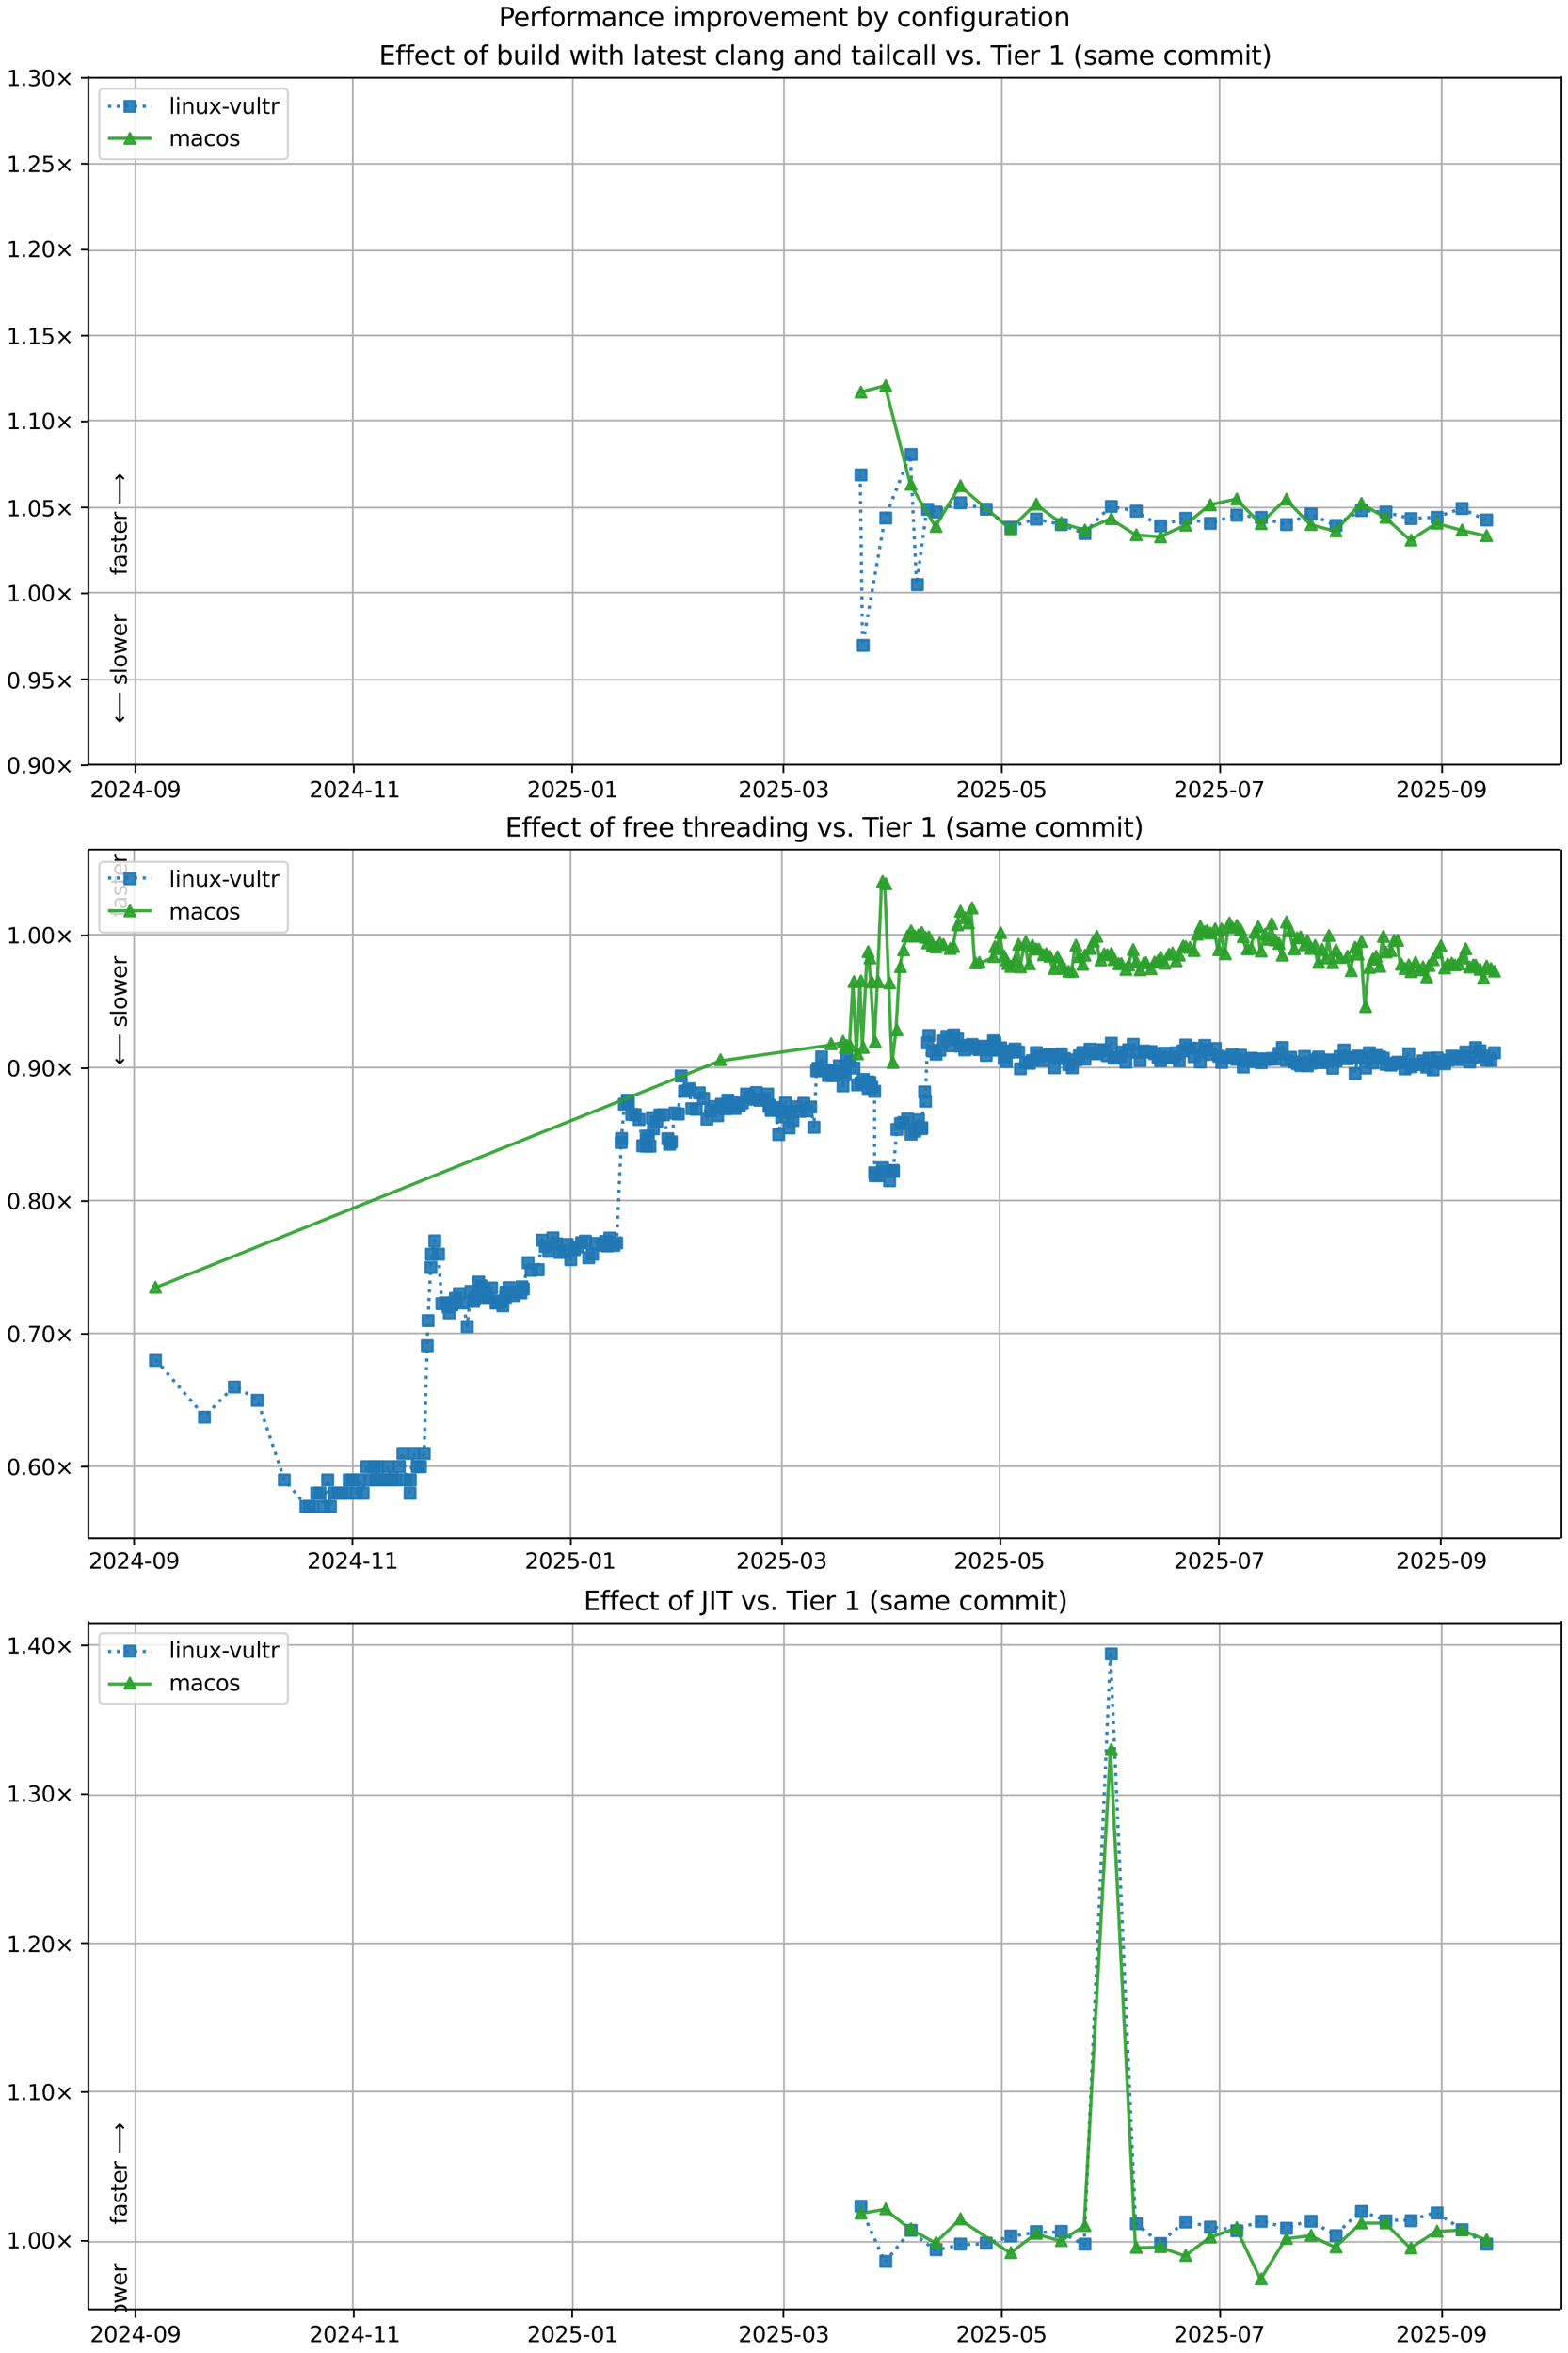 <?xml version="1.0" encoding="UTF-8"?>
<!DOCTYPE svg  PUBLIC '-//W3C//DTD SVG 1.1//EN'  'http://www.w3.org/Graphics/SVG/1.1/DTD/svg11.dtd'>
<svg width="720pt" height="1080pt" version="1.1" viewBox="0 0 720 1080" xmlns="http://www.w3.org/2000/svg" xmlns:xlink="http://www.w3.org/1999/xlink">
<defs>
<style type="text/css">*{stroke-linejoin: round; stroke-linecap: butt}</style>
</defs>
<path d="m0 1080h720v-1080h-720z" fill="#fff"/>
<path d="m40.6 351h676v-316h-676z" fill="#fff"/>
<path d="m62.2 351v-316" clip-path="url(#h)" fill="none" stroke="#b0b0b0" stroke-linecap="square" stroke-width=".8"/>
<defs>
<path id="k" d="m0 0v3.5" stroke="#000" stroke-width=".8"/>
</defs>
<use x="62.193" y="351.265" stroke="#000000" stroke-width=".8" xlink:href="#k"/>
<g transform="translate(41.3 366) scale(.1 -.1)">
<defs>
<path id="d" transform="scale(.016)" d="m1228 531h2203v-531h-2962v531q359 372 979 998 621 627 780 809 303 340 423 576 121 236 121 464 0 372-261 606-261 235-680 235-297 0-627-103-329-103-704-313v638q381 153 712 231 332 78 607 78 725 0 1156-363 431-362 431-968 0-288-108-546-107-257-392-607-78-91-497-524-418-433-1181-1211z"/>
<path id="c" transform="scale(.016)" d="m2034 4250q-487 0-733-480-245-479-245-1442 0-959 245-1439 246-480 733-480 491 0 736 480 246 480 246 1439 0 963-246 1442-245 480-736 480zm0 500q785 0 1199-621 414-620 414-1801 0-1178-414-1799-414-620-1199-620-784 0-1198 620-414 621-414 1799 0 1181 414 1801 414 621 1198 621z"/>
<path id="ad" transform="scale(.016)" d="m2419 4116-1594-2491h1594v2491zm-166 550h794v-3041h666v-525h-666v-1100h-628v1100h-2106v609l1940 2957z"/>
<path id="f" transform="scale(.016)" d="m313 2009h1684v-512h-1684v512z"/>
<path id="aa" transform="scale(.016)" d="m703 97v575q238-113 481-172 244-59 479-59 625 0 954 420 330 420 377 1277-181-269-460-413-278-144-615-144-700 0-1108 423-408 424-408 1159 0 718 425 1152 425 435 1131 435 810 0 1236-621 427-620 427-1801 0-1103-524-1761-523-658-1407-658-238 0-482 47-243 47-506 141zm1256 1978q425 0 673 290 249 291 249 798 0 503-249 795-248 292-673 292t-673-292-248-795q0-507 248-798 248-290 673-290z"/>
</defs>
<use xlink:href="#d"/>
<use transform="translate(63.6)" xlink:href="#c"/>
<use transform="translate(127)" xlink:href="#d"/>
<use transform="translate(191)" xlink:href="#ad"/>
<use transform="translate(254)" xlink:href="#f"/>
<use transform="translate(291)" xlink:href="#c"/>
<use transform="translate(354)" xlink:href="#aa"/>
</g>
<path d="m162 351v-316" clip-path="url(#h)" fill="none" stroke="#b0b0b0" stroke-linecap="square" stroke-width=".8"/>
<use x="162.468" y="351.265" stroke="#000000" stroke-width=".8" xlink:href="#k"/>
<g transform="translate(142 366) scale(.1 -.1)">
<defs>
<path id="e" transform="scale(.016)" d="m794 531h1031v3560l-1122-225v575l1116 225h631v-4135h1031v-531h-2687v531z"/>
</defs>
<use xlink:href="#d"/>
<use transform="translate(63.6)" xlink:href="#c"/>
<use transform="translate(127)" xlink:href="#d"/>
<use transform="translate(191)" xlink:href="#ad"/>
<use transform="translate(254)" xlink:href="#f"/>
<use transform="translate(291)" xlink:href="#e"/>
<use transform="translate(354)" xlink:href="#e"/>
</g>
<path d="m263 351v-316" clip-path="url(#h)" fill="none" stroke="#b0b0b0" stroke-linecap="square" stroke-width=".8"/>
<use x="262.743" y="351.265" stroke="#000000" stroke-width=".8" xlink:href="#k"/>
<g transform="translate(242 366) scale(.1 -.1)">
<defs>
<path id="i" transform="scale(.016)" d="m691 4666h2478v-532h-1900v-1143q137 47 274 70 138 23 276 23 781 0 1237-428 457-428 457-1159 0-753-469-1171-469-417-1322-417-294 0-599 50-304 50-629 150v635q281-153 581-228t634-75q541 0 856 284 316 284 316 772 0 487-316 771-315 285-856 285-253 0-505-56-251-56-513-175v2344z"/>
</defs>
<use xlink:href="#d"/>
<use transform="translate(63.6)" xlink:href="#c"/>
<use transform="translate(127)" xlink:href="#d"/>
<use transform="translate(191)" xlink:href="#i"/>
<use transform="translate(254)" xlink:href="#f"/>
<use transform="translate(291)" xlink:href="#c"/>
<use transform="translate(354)" xlink:href="#e"/>
</g>
<path d="m360 351v-316" clip-path="url(#h)" fill="none" stroke="#b0b0b0" stroke-linecap="square" stroke-width=".8"/>
<use x="359.73" y="351.265" stroke="#000000" stroke-width=".8" xlink:href="#k"/>
<g transform="translate(339 366) scale(.1 -.1)">
<defs>
<path id="ae" transform="scale(.016)" d="m2597 2516q453-97 707-404 255-306 255-756 0-690-475-1069-475-378-1350-378-293 0-604 58t-642 174v609q262-153 574-231 313-78 654-78 593 0 904 234t311 681q0 413-289 645-289 233-804 233h-544v519h569q465 0 712 186t247 536q0 359-255 551-254 193-729 193-260 0-557-57-297-56-653-174v562q360 100 674 150t592 50q719 0 1137-327 419-326 419-882 0-388-222-655t-631-370z"/>
</defs>
<use xlink:href="#d"/>
<use transform="translate(63.6)" xlink:href="#c"/>
<use transform="translate(127)" xlink:href="#d"/>
<use transform="translate(191)" xlink:href="#i"/>
<use transform="translate(254)" xlink:href="#f"/>
<use transform="translate(291)" xlink:href="#c"/>
<use transform="translate(354)" xlink:href="#ae"/>
</g>
<path d="m460 351v-316" clip-path="url(#h)" fill="none" stroke="#b0b0b0" stroke-linecap="square" stroke-width=".8"/>
<use x="460.004" y="351.265" stroke="#000000" stroke-width=".8" xlink:href="#k"/>
<g transform="translate(439 366) scale(.1 -.1)">
<use xlink:href="#d"/>
<use transform="translate(63.6)" xlink:href="#c"/>
<use transform="translate(127)" xlink:href="#d"/>
<use transform="translate(191)" xlink:href="#i"/>
<use transform="translate(254)" xlink:href="#f"/>
<use transform="translate(291)" xlink:href="#c"/>
<use transform="translate(354)" xlink:href="#i"/>
</g>
<path d="m560 351v-316" clip-path="url(#h)" fill="none" stroke="#b0b0b0" stroke-linecap="square" stroke-width=".8"/>
<use x="560.279" y="351.265" stroke="#000000" stroke-width=".8" xlink:href="#k"/>
<g transform="translate(539 366) scale(.1 -.1)">
<defs>
<path id="ah" transform="scale(.016)" d="m525 4666h3e3v-269l-1694-4397h-659l1594 4134h-2241v532z"/>
</defs>
<use xlink:href="#d"/>
<use transform="translate(63.6)" xlink:href="#c"/>
<use transform="translate(127)" xlink:href="#d"/>
<use transform="translate(191)" xlink:href="#i"/>
<use transform="translate(254)" xlink:href="#f"/>
<use transform="translate(291)" xlink:href="#c"/>
<use transform="translate(354)" xlink:href="#ah"/>
</g>
<path d="m662 351v-316" clip-path="url(#h)" fill="none" stroke="#b0b0b0" stroke-linecap="square" stroke-width=".8"/>
<use x="662.197" y="351.265" stroke="#000000" stroke-width=".8" xlink:href="#k"/>
<g transform="translate(641 366) scale(.1 -.1)">
<use xlink:href="#d"/>
<use transform="translate(63.6)" xlink:href="#c"/>
<use transform="translate(127)" xlink:href="#d"/>
<use transform="translate(191)" xlink:href="#i"/>
<use transform="translate(254)" xlink:href="#f"/>
<use transform="translate(291)" xlink:href="#c"/>
<use transform="translate(354)" xlink:href="#aa"/>
</g>
<path d="m40.6 351h676" clip-path="url(#h)" fill="none" stroke="#b0b0b0" stroke-linecap="square" stroke-width=".8"/>
<defs>
<path id="l" d="m0 0h-3.5" stroke="#000" stroke-width=".8"/>
</defs>
<use x="40.646" y="351.265" stroke="#000000" stroke-width=".8" xlink:href="#l"/>
<g transform="translate(3 355) scale(.1 -.1)">
<defs>
<path id="j" transform="scale(.016)" d="m684 794h660v-794h-660v794z"/>
<path id="m" transform="scale(.016)" d="m4488 3438-1429-1435 1429-1428-372-378-1435 1434-1434-1434-369 378 1425 1428-1425 1435 369 378 1434-1435 1435 1435 372-378z"/>
</defs>
<use xlink:href="#c"/>
<use transform="translate(63.6)" xlink:href="#j"/>
<use transform="translate(95.4)" xlink:href="#aa"/>
<use transform="translate(159)" xlink:href="#c"/>
<use transform="translate(223)" xlink:href="#m"/>
</g>
<path d="m40.6 312h676" clip-path="url(#h)" fill="none" stroke="#b0b0b0" stroke-linecap="square" stroke-width=".8"/>
<use x="40.646" y="311.823" stroke="#000000" stroke-width=".8" xlink:href="#l"/>
<g transform="translate(3 316) scale(.1 -.1)">
<use xlink:href="#c"/>
<use transform="translate(63.6)" xlink:href="#j"/>
<use transform="translate(95.4)" xlink:href="#aa"/>
<use transform="translate(159)" xlink:href="#i"/>
<use transform="translate(223)" xlink:href="#m"/>
</g>
<path d="m40.6 272h676" clip-path="url(#h)" fill="none" stroke="#b0b0b0" stroke-linecap="square" stroke-width=".8"/>
<use x="40.646" y="272.382" stroke="#000000" stroke-width=".8" xlink:href="#l"/>
<g transform="translate(3 276) scale(.1 -.1)">
<use xlink:href="#e"/>
<use transform="translate(63.6)" xlink:href="#j"/>
<use transform="translate(95.4)" xlink:href="#c"/>
<use transform="translate(159)" xlink:href="#c"/>
<use transform="translate(223)" xlink:href="#m"/>
</g>
<path d="m40.6 233h676" clip-path="url(#h)" fill="none" stroke="#b0b0b0" stroke-linecap="square" stroke-width=".8"/>
<use x="40.646" y="232.94" stroke="#000000" stroke-width=".8" xlink:href="#l"/>
<g transform="translate(3 237) scale(.1 -.1)">
<use xlink:href="#e"/>
<use transform="translate(63.6)" xlink:href="#j"/>
<use transform="translate(95.4)" xlink:href="#c"/>
<use transform="translate(159)" xlink:href="#i"/>
<use transform="translate(223)" xlink:href="#m"/>
</g>
<path d="m40.6 193h676" clip-path="url(#h)" fill="none" stroke="#b0b0b0" stroke-linecap="square" stroke-width=".8"/>
<use x="40.646" y="193.499" stroke="#000000" stroke-width=".8" xlink:href="#l"/>
<g transform="translate(3 197) scale(.1 -.1)">
<use xlink:href="#e"/>
<use transform="translate(63.6)" xlink:href="#j"/>
<use transform="translate(95.4)" xlink:href="#e"/>
<use transform="translate(159)" xlink:href="#c"/>
<use transform="translate(223)" xlink:href="#m"/>
</g>
<path d="m40.6 154h676" clip-path="url(#h)" fill="none" stroke="#b0b0b0" stroke-linecap="square" stroke-width=".8"/>
<use x="40.646" y="154.057" stroke="#000000" stroke-width=".8" xlink:href="#l"/>
<g transform="translate(3 158) scale(.1 -.1)">
<use xlink:href="#e"/>
<use transform="translate(63.6)" xlink:href="#j"/>
<use transform="translate(95.4)" xlink:href="#e"/>
<use transform="translate(159)" xlink:href="#i"/>
<use transform="translate(223)" xlink:href="#m"/>
</g>
<path d="m40.6 115h676" clip-path="url(#h)" fill="none" stroke="#b0b0b0" stroke-linecap="square" stroke-width=".8"/>
<use x="40.646" y="114.616" stroke="#000000" stroke-width=".8" xlink:href="#l"/>
<g transform="translate(3 118) scale(.1 -.1)">
<use xlink:href="#e"/>
<use transform="translate(63.6)" xlink:href="#j"/>
<use transform="translate(95.4)" xlink:href="#d"/>
<use transform="translate(159)" xlink:href="#c"/>
<use transform="translate(223)" xlink:href="#m"/>
</g>
<path d="m40.6 75.2h676" clip-path="url(#h)" fill="none" stroke="#b0b0b0" stroke-linecap="square" stroke-width=".8"/>
<use x="40.646" y="75.174" stroke="#000000" stroke-width=".8" xlink:href="#l"/>
<g transform="translate(3 79) scale(.1 -.1)">
<use xlink:href="#e"/>
<use transform="translate(63.6)" xlink:href="#j"/>
<use transform="translate(95.4)" xlink:href="#d"/>
<use transform="translate(159)" xlink:href="#i"/>
<use transform="translate(223)" xlink:href="#m"/>
</g>
<path d="m40.6 35.7h676" clip-path="url(#h)" fill="none" stroke="#b0b0b0" stroke-linecap="square" stroke-width=".8"/>
<use x="40.646" y="35.733" stroke="#000000" stroke-width=".8" xlink:href="#l"/>
<g transform="translate(3 39.5) scale(.1 -.1)">
<use xlink:href="#e"/>
<use transform="translate(63.6)" xlink:href="#j"/>
<use transform="translate(95.4)" xlink:href="#ae"/>
<use transform="translate(159)" xlink:href="#c"/>
<use transform="translate(223)" xlink:href="#m"/>
</g>
<path d="m395 218 1.07 78.3 10.3-58.5 11.6-29.2 2.91 59.7 4.67-34.6 3.9 1.27 11.2-4.23 11.8 2.93 11.4 8.27 11.6-3.75 11.5 2.54 10.8 4.09 12.1-12.4 11.5 2.18 11.2 6.76 11.5-3.47 11.3 2.32 12.2-3.75 11.2 1.02 11.6 3.28 11.3-4.84 11.4 5.24 11.7-6.85 11.2 0.705 11.6 3.01 11.9-0.582 11.5-4.05 11.3 5.25" clip-path="url(#h)" fill="none" stroke="#1f77b4" stroke-dasharray="1.5,2.475" stroke-opacity=".9" stroke-width="1.5"/>
<defs>
<path id="a" d="m-2.5 2.5h5v-5h-5z" stroke="#1f77b4" stroke-opacity=".9"/>
</defs>
<g clip-path="url(#h)" fill="#1f77b4" fill-opacity=".9" stroke="#1f77b4" stroke-opacity=".9">
<use x="395.329" y="217.973" xlink:href="#a"/>
<use x="396.403" y="296.237" xlink:href="#a"/>
<use x="406.734" y="237.787" xlink:href="#a"/>
<use x="418.356" y="208.61" xlink:href="#a"/>
<use x="421.269" y="268.348" xlink:href="#a"/>
<use x="425.942" y="233.78" xlink:href="#a"/>
<use x="429.839" y="235.05" xlink:href="#a"/>
<use x="441.044" y="230.816" xlink:href="#a"/>
<use x="452.862" y="233.746" xlink:href="#a"/>
<use x="464.22" y="242.019" xlink:href="#a"/>
<use x="475.869" y="238.266" xlink:href="#a"/>
<use x="487.361" y="240.808" xlink:href="#a"/>
<use x="498.177" y="244.895" xlink:href="#a"/>
<use x="510.316" y="232.452" xlink:href="#a"/>
<use x="521.795" y="234.631" xlink:href="#a"/>
<use x="532.955" y="241.39" xlink:href="#a"/>
<use x="544.495" y="237.923" xlink:href="#a"/>
<use x="555.771" y="240.24" xlink:href="#a"/>
<use x="567.944" y="236.495" xlink:href="#a"/>
<use x="579.132" y="237.514" xlink:href="#a"/>
<use x="590.74" y="240.797" xlink:href="#a"/>
<use x="602.062" y="235.961" xlink:href="#a"/>
<use x="613.487" y="241.197" xlink:href="#a"/>
<use x="625.172" y="234.35" xlink:href="#a"/>
<use x="636.409" y="235.055" xlink:href="#a"/>
<use x="647.972" y="238.062" xlink:href="#a"/>
<use x="659.893" y="237.48" xlink:href="#a"/>
<use x="671.368" y="233.425" xlink:href="#a"/>
<use x="682.639" y="238.675" xlink:href="#a"/>
</g>
<path d="m395 180 11.4-2.98 11.6 45.3 11.5 19.4 11.2-18.7 23.2 19.8 11.6-11.4 11.5 8.54 10.8 3.35 12.1-5.19 11.5 7.39 11.2 0.914 11.5-5.32 11.3-9.35 12.2-2.7 11.2 11.3 11.6-11.2 11.3 11.7 11.4 2.95 11.7-12.7 11.2 6.39 11.6 10.5 11.9-7.76 11.5 3.14 11.3 2.59" clip-path="url(#h)" fill="none" stroke="#2ca02c" stroke-linecap="square" stroke-opacity=".9" stroke-width="1.5"/>
<defs>
<path id="b" d="m0-2.5-2.5 5h5z" stroke="#2ca02c" stroke-opacity=".9"/>
</defs>
<g clip-path="url(#h)" fill="#2ca02c" fill-opacity=".9" stroke="#2ca02c" stroke-opacity=".9">
<use x="395.329" y="179.969" xlink:href="#b"/>
<use x="406.734" y="176.993" xlink:href="#b"/>
<use x="418.356" y="222.294" xlink:href="#b"/>
<use x="429.839" y="241.649" xlink:href="#b"/>
<use x="441.044" y="222.988" xlink:href="#b"/>
<use x="464.22" y="242.767" xlink:href="#b"/>
<use x="475.869" y="231.393" xlink:href="#b"/>
<use x="487.361" y="239.933" xlink:href="#b"/>
<use x="498.177" y="243.286" xlink:href="#b"/>
<use x="510.316" y="238.099" xlink:href="#b"/>
<use x="521.795" y="245.49" xlink:href="#b"/>
<use x="532.955" y="246.404" xlink:href="#b"/>
<use x="544.495" y="241.083" xlink:href="#b"/>
<use x="555.771" y="231.732" xlink:href="#b"/>
<use x="567.944" y="229.029" xlink:href="#b"/>
<use x="579.132" y="240.354" xlink:href="#b"/>
<use x="590.74" y="229.115" xlink:href="#b"/>
<use x="602.062" y="240.774" xlink:href="#b"/>
<use x="613.487" y="243.72" xlink:href="#b"/>
<use x="625.172" y="231.057" xlink:href="#b"/>
<use x="636.409" y="237.443" xlink:href="#b"/>
<use x="647.972" y="247.932" xlink:href="#b"/>
<use x="659.893" y="240.168" xlink:href="#b"/>
<use x="671.368" y="243.306" xlink:href="#b"/>
<use x="682.639" y="245.895" xlink:href="#b"/>
</g>
<path d="m40.6 351v-316" fill="none" stroke="#000" stroke-linecap="square" stroke-width=".8"/>
<path d="m717 351v-316" fill="none" stroke="#000" stroke-linecap="square" stroke-width=".8"/>
<path d="m40.6 351h676" fill="none" stroke="#000" stroke-linecap="square" stroke-width=".8"/>
<path d="m40.6 35.7h676" fill="none" stroke="#000" stroke-linecap="square" stroke-width=".8"/>
<g clip-path="url(#h)">
<g transform="translate(58.2 264) rotate(-90) scale(.1 -.1)">
<defs>
<path id="x" transform="scale(.016)" d="m2375 4863v-479h-550q-309 0-430-125-120-125-120-450v-309h947v-447h-947v-3053h-578v3053h-550v447h550v244q0 584 272 851 272 268 862 268h544z"/>
<path id="r" transform="scale(.016)" d="m2194 1759q-697 0-966-159t-269-544q0-306 202-486 202-179 548-179 479 0 768 339t289 901v128h-572zm1147 238v-2e3h-575v531q-197-318-491-470t-719-152q-537 0-855 302-317 302-317 808 0 590 395 890 396 300 1180 300h807v57q0 397-261 614t-733 217q-300 0-585-72-284-72-546-216v532q315 122 612 182 297 61 578 61 760 0 1135-394 375-393 375-1193z"/>
<path id="s" transform="scale(.016)" d="m2834 3397v-544q-243 125-506 187-262 63-544 63-428 0-642-131t-214-394q0-200 153-314t616-217l197-44q612-131 870-370t258-667q0-488-386-773-386-284-1061-284-281 0-586 55t-642 164v594q319-166 628-249 309-82 613-82 406 0 624 139 219 139 219 392 0 234-158 359-157 125-692 241l-200 47q-534 112-772 345-237 233-237 639 0 494 350 762 350 269 994 269 318 0 599-47 282-46 519-140z"/>
<path id="n" transform="scale(.016)" d="m1172 4494v-994h1184v-447h-1184v-1900q0-428 117-550t477-122h590v-481h-590q-666 0-919 248-253 249-253 905v1900h-422v447h422v994h578z"/>
<path id="g" transform="scale(.016)" d="m3597 1894v-281h-2644q38-594 358-905t892-311q331 0 642 81t618 244v-544q-310-131-635-200t-659-69q-838 0-1327 487-489 488-489 1320 0 859 464 1363 464 505 1252 505 706 0 1117-455 411-454 411-1235zm-575 169q-6 471-264 752-258 282-683 282-481 0-770-272t-333-766l2050 4z"/>
<path id="q" transform="scale(.016)" d="m2631 2963q-97 56-211 82-114 27-251 27-488 0-749-317t-261-911v-1844h-578v3500h578v-544q182 319 472 473 291 155 707 155 59 0 131-8 72-7 159-23l3-590z"/>
<path id="ao" transform="scale(.016)" d="m8863 2147v-281l-1229-1228-375 375 729 728h-7622v531h7622l-729 728 375 375 1229-1228z"/>
</defs>
<use xlink:href="#x"/>
<use transform="translate(35.2)" xlink:href="#r"/>
<use transform="translate(96.5)" xlink:href="#s"/>
<use transform="translate(149)" xlink:href="#n"/>
<use transform="translate(188)" xlink:href="#g"/>
<use transform="translate(249)" xlink:href="#q"/>
<use transform="translate(290)" xlink:href="#DejaVuSans-20"/>
<use transform="translate(322)" xlink:href="#ao"/>
</g>
</g>
<g clip-path="url(#h)">
<g transform="translate(58.2 332) rotate(-90) scale(.1 -.1)">
<defs>
<path id="ap" transform="scale(.016)" d="m313 1866v281l1228 1228 375-375-728-728h7621v-531h-7621l728-728-375-375-1228 1228z"/>
<path id="w" transform="scale(.016)" d="m603 4863h575v-4863h-575v4863z"/>
<path id="t" transform="scale(.016)" d="m1959 3097q-462 0-731-361t-269-989 267-989q268-361 733-361 460 0 728 362 269 363 269 988 0 622-269 986-268 364-728 364zm0 487q750 0 1178-488 429-487 429-1349 0-859-429-1349-428-489-1178-489-753 0-1180 489-426 490-426 1349 0 862 426 1349 427 488 1180 488z"/>
<path id="af" transform="scale(.016)" d="m269 3500h575l719-2731 715 2731h678l719-2731 716 2731h575l-916-3500h-678l-753 2869-756-2869h-679l-915 3500z"/>
</defs>
<use xlink:href="#ap"/>
<use transform="translate(143)" xlink:href="#DejaVuSans-20"/>
<use transform="translate(175)" xlink:href="#s"/>
<use transform="translate(227)" xlink:href="#w"/>
<use transform="translate(255)" xlink:href="#t"/>
<use transform="translate(316)" xlink:href="#af"/>
<use transform="translate(398)" xlink:href="#g"/>
<use transform="translate(460)" xlink:href="#q"/>
</g>
</g>
<g transform="translate(174 29.7) scale(.12 -.12)">
<defs>
<path id="al" transform="scale(.016)" d="m628 4666h2950v-532h-2319v-1381h2222v-531h-2222v-1691h2375v-531h-3006v4666z"/>
<path id="y" transform="scale(.016)" d="m3122 3366v-538q-244 135-489 202t-495 67q-560 0-870-355-309-354-309-995t309-996q310-354 870-354 250 0 495 67t489 202v-532q-241-112-499-168-257-57-548-57-791 0-1257 497-465 497-465 1341 0 856 470 1346 471 491 1290 491 265 0 518-55 253-54 491-163z"/>
<path id="ar" transform="scale(.016)" d="m3116 1747q0 634-261 995t-717 361q-457 0-718-361t-261-995 261-995 718-361q456 0 717 361t261 995zm-1957 1222q182 312 458 463 277 152 661 152 638 0 1036-506 399-506 399-1331t-399-1332q-398-506-1036-506-384 0-661 152-276 152-458 464v-525h-578v4863h578v-1894z"/>
<path id="ab" transform="scale(.016)" d="m544 1381v2119h575v-2097q0-497 193-746 194-248 582-248 465 0 735 297 271 297 271 810v1984h575v-3500h-575v538q-209-319-486-474-276-155-642-155-603 0-916 375-312 375-312 1097zm1447 2203z"/>
<path id="u" transform="scale(.016)" d="m603 3500h575v-3500h-575v3500zm0 1363h575v-729h-575v729z"/>
<path id="ak" transform="scale(.016)" d="m2906 2969v1894h575v-4863h-575v525q-181-312-458-464-276-152-664-152-634 0-1033 506-398 507-398 1332t398 1331q399 506 1033 506 388 0 664-152 277-151 458-463zm-1959-1222q0-634 261-995t717-361 718 361q263 361 263 995t-263 995q-262 361-718 361t-717-361-261-995z"/>
<path id="aq" transform="scale(.016)" d="m3513 2113v-2113h-575v2094q0 497-194 743-194 247-581 247-466 0-735-297-269-296-269-809v-1978h-578v4863h578v-1907q207 316 486 472 280 156 646 156 603 0 912-373 310-373 310-1098z"/>
<path id="z" transform="scale(.016)" d="m3513 2113v-2113h-575v2094q0 497-194 743-194 247-581 247-466 0-735-297-269-296-269-809v-1978h-578v3500h578v-544q207 316 486 472 280 156 646 156 603 0 912-373 310-373 310-1098z"/>
<path id="aj" transform="scale(.016)" d="m2906 1791q0 625-258 968-257 344-723 344-462 0-720-344-258-343-258-968 0-622 258-966t720-344q466 0 723 344 258 344 258 966zm575-1357q0-893-397-1329-396-436-1215-436-303 0-572 45t-522 139v559q253-137 500-202 247-66 503-66 566 0 847 295t281 892v285q-178-310-456-463t-666-153q-643 0-1037 490-394 491-394 1301 0 812 394 1302 394 491 1037 491 388 0 666-153t456-462v531h575v-3066z"/>
<path id="ac" transform="scale(.016)" d="m191 3500h609l1094-2937 1094 2937h609l-1313-3500h-781l-1312 3500z"/>
<path id="ag" transform="scale(.016)" d="m-19 4666h3947v-532h-1656v-4134h-634v4134h-1657v532z"/>
<path id="an" transform="scale(.016)" d="m1984 4856q-418-718-622-1422-203-703-203-1425 0-721 205-1429t620-1424h-500q-468 735-701 1444t-233 1409q0 697 231 1403 232 707 703 1444h500z"/>
<path id="v" transform="scale(.016)" d="m3328 2828q216 388 516 572t706 184q547 0 844-383 297-382 297-1088v-2113h-578v2094q0 503-179 746-178 244-543 244-447 0-707-297-259-296-259-809v-1978h-578v2094q0 506-178 748t-550 242q-441 0-701-298-259-298-259-808v-1978h-578v3500h578v-544q197 322 472 475t653 153q382 0 649-194 267-193 395-562z"/>
<path id="am" transform="scale(.016)" d="m513 4856h500q468-737 701-1444 233-706 233-1403 0-700-233-1409t-701-1444h-500q415 716 620 1424t205 1429q0 722-205 1425-205 704-620 1422z"/>
</defs>
<use xlink:href="#al"/>
<use transform="translate(63.2)" xlink:href="#x"/>
<use transform="translate(98.4)" xlink:href="#x"/>
<use transform="translate(134)" xlink:href="#g"/>
<use transform="translate(195)" xlink:href="#y"/>
<use transform="translate(250)" xlink:href="#n"/>
<use transform="translate(289)" xlink:href="#DejaVuSans-20"/>
<use transform="translate(321)" xlink:href="#t"/>
<use transform="translate(382)" xlink:href="#x"/>
<use transform="translate(417)" xlink:href="#DejaVuSans-20"/>
<use transform="translate(449)" xlink:href="#ar"/>
<use transform="translate(513)" xlink:href="#ab"/>
<use transform="translate(576)" xlink:href="#u"/>
<use transform="translate(604)" xlink:href="#w"/>
<use transform="translate(632)" xlink:href="#ak"/>
<use transform="translate(695)" xlink:href="#DejaVuSans-20"/>
<use transform="translate(727)" xlink:href="#af"/>
<use transform="translate(809)" xlink:href="#u"/>
<use transform="translate(837)" xlink:href="#n"/>
<use transform="translate(876)" xlink:href="#aq"/>
<use transform="translate(939)" xlink:href="#DejaVuSans-20"/>
<use transform="translate(971)" xlink:href="#w"/>
<use transform="translate(999)" xlink:href="#r"/>
<use transform="translate(1060)" xlink:href="#n"/>
<use transform="translate(1099)" xlink:href="#g"/>
<use transform="translate(1161)" xlink:href="#s"/>
<use transform="translate(1213)" xlink:href="#n"/>
<use transform="translate(1252)" xlink:href="#DejaVuSans-20"/>
<use transform="translate(1284)" xlink:href="#y"/>
<use transform="translate(1339)" xlink:href="#w"/>
<use transform="translate(1367)" xlink:href="#r"/>
<use transform="translate(1428)" xlink:href="#z"/>
<use transform="translate(1491)" xlink:href="#aj"/>
<use transform="translate(1555)" xlink:href="#DejaVuSans-20"/>
<use transform="translate(1586)" xlink:href="#r"/>
<use transform="translate(1648)" xlink:href="#z"/>
<use transform="translate(1711)" xlink:href="#ak"/>
<use transform="translate(1775)" xlink:href="#DejaVuSans-20"/>
<use transform="translate(1806)" xlink:href="#n"/>
<use transform="translate(1846)" xlink:href="#r"/>
<use transform="translate(1907)" xlink:href="#u"/>
<use transform="translate(1935)" xlink:href="#w"/>
<use transform="translate(1962)" xlink:href="#y"/>
<use transform="translate(2017)" xlink:href="#r"/>
<use transform="translate(2079)" xlink:href="#w"/>
<use transform="translate(2106)" xlink:href="#w"/>
<use transform="translate(2134)" xlink:href="#DejaVuSans-20"/>
<use transform="translate(2166)" xlink:href="#ac"/>
<use transform="translate(2225)" xlink:href="#s"/>
<use transform="translate(2277)" xlink:href="#j"/>
<use transform="translate(2309)" xlink:href="#DejaVuSans-20"/>
<use transform="translate(2341)" xlink:href="#ag"/>
<use transform="translate(2399)" xlink:href="#u"/>
<use transform="translate(2427)" xlink:href="#g"/>
<use transform="translate(2488)" xlink:href="#q"/>
<use transform="translate(2529)" xlink:href="#DejaVuSans-20"/>
<use transform="translate(2561)" xlink:href="#e"/>
<use transform="translate(2625)" xlink:href="#DejaVuSans-20"/>
<use transform="translate(2656)" xlink:href="#an"/>
<use transform="translate(2696)" xlink:href="#s"/>
<use transform="translate(2748)" xlink:href="#r"/>
<use transform="translate(2809)" xlink:href="#v"/>
<use transform="translate(2906)" xlink:href="#g"/>
<use transform="translate(2968)" xlink:href="#DejaVuSans-20"/>
<use transform="translate(3e3)" xlink:href="#y"/>
<use transform="translate(3055)" xlink:href="#t"/>
<use transform="translate(3116)" xlink:href="#v"/>
<use transform="translate(3213)" xlink:href="#v"/>
<use transform="translate(3311)" xlink:href="#u"/>
<use transform="translate(3338)" xlink:href="#n"/>
<use transform="translate(3378)" xlink:href="#am"/>
</g>
<path d="m47.6 73.1h82.6q2 0 2-2v-28.4q0-2-2-2h-82.6q-2 0-2 2v28.4q0 2 2 2z" fill="#fff" opacity=".8" stroke="#ccc"/>
<path d="m49.6 48.8h10 10" fill="none" stroke="#1f77b4" stroke-dasharray="1.5,2.475" stroke-opacity=".9" stroke-width="1.5"/>
<use x="59.646" y="48.831" fill="#1f77b4" fill-opacity=".9" stroke="#1f77b4" stroke-opacity=".9" xlink:href="#a"/>
<g transform="translate(77.6 52.3) scale(.1 -.1)">
<defs>
<path id="ai" transform="scale(.016)" d="m3513 3500-1266-1703 1331-1797h-678l-1019 1375-1018-1375h-679l1360 1831-1244 1669h678l928-1247 928 1247h679z"/>
</defs>
<use xlink:href="#w"/>
<use transform="translate(27.8)" xlink:href="#u"/>
<use transform="translate(55.6)" xlink:href="#z"/>
<use transform="translate(119)" xlink:href="#ab"/>
<use transform="translate(182)" xlink:href="#ai"/>
<use transform="translate(242)" xlink:href="#f"/>
<use transform="translate(275)" xlink:href="#ac"/>
<use transform="translate(334)" xlink:href="#ab"/>
<use transform="translate(398)" xlink:href="#w"/>
<use transform="translate(425)" xlink:href="#n"/>
<use transform="translate(465)" xlink:href="#q"/>
</g>
<path d="m49.6 63.5h10 10" fill="none" stroke="#2ca02c" stroke-linecap="square" stroke-opacity=".9" stroke-width="1.5"/>
<use x="59.646" y="63.509" fill="#2ca02c" fill-opacity=".9" stroke="#2ca02c" stroke-opacity=".9" xlink:href="#b"/>
<g transform="translate(77.6 67) scale(.1 -.1)">
<use xlink:href="#v"/>
<use transform="translate(97.4)" xlink:href="#r"/>
<use transform="translate(159)" xlink:href="#y"/>
<use transform="translate(214)" xlink:href="#t"/>
<use transform="translate(275)" xlink:href="#s"/>
</g>
<path d="m40.6 706h676v-316h-676z" fill="#fff"/>
<path d="m61.6 706v-316" clip-path="url(#o)" fill="none" stroke="#b0b0b0" stroke-linecap="square" stroke-width=".8"/>
<use x="61.577" y="705.793" stroke="#000000" stroke-width=".8" xlink:href="#k"/>
<g transform="translate(40.7 720) scale(.1 -.1)">
<use xlink:href="#d"/>
<use transform="translate(63.6)" xlink:href="#c"/>
<use transform="translate(127)" xlink:href="#d"/>
<use transform="translate(191)" xlink:href="#ad"/>
<use transform="translate(254)" xlink:href="#f"/>
<use transform="translate(291)" xlink:href="#c"/>
<use transform="translate(354)" xlink:href="#aa"/>
</g>
<path d="m162 706v-316" clip-path="url(#o)" fill="none" stroke="#b0b0b0" stroke-linecap="square" stroke-width=".8"/>
<use x="161.851" y="705.793" stroke="#000000" stroke-width=".8" xlink:href="#k"/>
<g transform="translate(141 720) scale(.1 -.1)">
<use xlink:href="#d"/>
<use transform="translate(63.6)" xlink:href="#c"/>
<use transform="translate(127)" xlink:href="#d"/>
<use transform="translate(191)" xlink:href="#ad"/>
<use transform="translate(254)" xlink:href="#f"/>
<use transform="translate(291)" xlink:href="#e"/>
<use transform="translate(354)" xlink:href="#e"/>
</g>
<path d="m262 706v-316" clip-path="url(#o)" fill="none" stroke="#b0b0b0" stroke-linecap="square" stroke-width=".8"/>
<use x="262.126" y="705.793" stroke="#000000" stroke-width=".8" xlink:href="#k"/>
<g transform="translate(241 720) scale(.1 -.1)">
<use xlink:href="#d"/>
<use transform="translate(63.6)" xlink:href="#c"/>
<use transform="translate(127)" xlink:href="#d"/>
<use transform="translate(191)" xlink:href="#i"/>
<use transform="translate(254)" xlink:href="#f"/>
<use transform="translate(291)" xlink:href="#c"/>
<use transform="translate(354)" xlink:href="#e"/>
</g>
<path d="m359 706v-316" clip-path="url(#o)" fill="none" stroke="#b0b0b0" stroke-linecap="square" stroke-width=".8"/>
<use x="359.113" y="705.793" stroke="#000000" stroke-width=".8" xlink:href="#k"/>
<g transform="translate(338 720) scale(.1 -.1)">
<use xlink:href="#d"/>
<use transform="translate(63.6)" xlink:href="#c"/>
<use transform="translate(127)" xlink:href="#d"/>
<use transform="translate(191)" xlink:href="#i"/>
<use transform="translate(254)" xlink:href="#f"/>
<use transform="translate(291)" xlink:href="#c"/>
<use transform="translate(354)" xlink:href="#ae"/>
</g>
<path d="m459 706v-316" clip-path="url(#o)" fill="none" stroke="#b0b0b0" stroke-linecap="square" stroke-width=".8"/>
<use x="459.388" y="705.793" stroke="#000000" stroke-width=".8" xlink:href="#k"/>
<g transform="translate(438 720) scale(.1 -.1)">
<use xlink:href="#d"/>
<use transform="translate(63.6)" xlink:href="#c"/>
<use transform="translate(127)" xlink:href="#d"/>
<use transform="translate(191)" xlink:href="#i"/>
<use transform="translate(254)" xlink:href="#f"/>
<use transform="translate(291)" xlink:href="#c"/>
<use transform="translate(354)" xlink:href="#i"/>
</g>
<path d="m560 706v-316" clip-path="url(#o)" fill="none" stroke="#b0b0b0" stroke-linecap="square" stroke-width=".8"/>
<use x="559.662" y="705.793" stroke="#000000" stroke-width=".8" xlink:href="#k"/>
<g transform="translate(539 720) scale(.1 -.1)">
<use xlink:href="#d"/>
<use transform="translate(63.6)" xlink:href="#c"/>
<use transform="translate(127)" xlink:href="#d"/>
<use transform="translate(191)" xlink:href="#i"/>
<use transform="translate(254)" xlink:href="#f"/>
<use transform="translate(291)" xlink:href="#c"/>
<use transform="translate(354)" xlink:href="#ah"/>
</g>
<path d="m662 706v-316" clip-path="url(#o)" fill="none" stroke="#b0b0b0" stroke-linecap="square" stroke-width=".8"/>
<use x="661.581" y="705.793" stroke="#000000" stroke-width=".8" xlink:href="#k"/>
<g transform="translate(641 720) scale(.1 -.1)">
<use xlink:href="#d"/>
<use transform="translate(63.6)" xlink:href="#c"/>
<use transform="translate(127)" xlink:href="#d"/>
<use transform="translate(191)" xlink:href="#i"/>
<use transform="translate(254)" xlink:href="#f"/>
<use transform="translate(291)" xlink:href="#c"/>
<use transform="translate(354)" xlink:href="#aa"/>
</g>
<path d="m40.6 673h676" clip-path="url(#o)" fill="none" stroke="#b0b0b0" stroke-linecap="square" stroke-width=".8"/>
<use x="40.646" y="673.167" stroke="#000000" stroke-width=".8" xlink:href="#l"/>
<g transform="translate(3 677) scale(.1 -.1)">
<defs>
<path id="ay" transform="scale(.016)" d="m2113 2584q-425 0-674-291-248-290-248-796 0-503 248-796 249-292 674-292t673 292q248 293 248 796 0 506-248 796-248 291-673 291zm1253 1979v-575q-238 112-480 171-242 60-480 60-625 0-955-422-329-422-376-1275 184 272 462 417 279 145 613 145 703 0 1111-427 408-426 408-1160 0-719-425-1154-425-434-1131-434-810 0-1238 620-428 621-428 1799 0 1106 525 1764t1409 658q238 0 480-47t505-140z"/>
</defs>
<use xlink:href="#c"/>
<use transform="translate(63.6)" xlink:href="#j"/>
<use transform="translate(95.4)" xlink:href="#ay"/>
<use transform="translate(159)" xlink:href="#c"/>
<use transform="translate(223)" xlink:href="#m"/>
</g>
<path d="m40.6 612h676" clip-path="url(#o)" fill="none" stroke="#b0b0b0" stroke-linecap="square" stroke-width=".8"/>
<use x="40.646" y="612.222" stroke="#000000" stroke-width=".8" xlink:href="#l"/>
<g transform="translate(3 616) scale(.1 -.1)">
<use xlink:href="#c"/>
<use transform="translate(63.6)" xlink:href="#j"/>
<use transform="translate(95.4)" xlink:href="#ah"/>
<use transform="translate(159)" xlink:href="#c"/>
<use transform="translate(223)" xlink:href="#m"/>
</g>
<path d="m40.6 551h676" clip-path="url(#o)" fill="none" stroke="#b0b0b0" stroke-linecap="square" stroke-width=".8"/>
<use x="40.646" y="551.277" stroke="#000000" stroke-width=".8" xlink:href="#l"/>
<g transform="translate(3 555) scale(.1 -.1)">
<defs>
<path id="ax" transform="scale(.016)" d="m2034 2216q-450 0-708-241-257-241-257-662 0-422 257-663 258-241 708-241t709 242q260 243 260 662 0 421-258 662-257 241-711 241zm-631 268q-406 100-633 378-226 279-226 679 0 559 398 884 399 325 1092 325 697 0 1094-325t397-884q0-400-227-679-226-278-629-378 456-106 710-416 255-309 255-755 0-679-414-1042-414-362-1186-362-771 0-1186 362-414 363-414 1042 0 446 256 755 257 310 713 416zm-231 997q0-362 226-565 227-203 636-203 407 0 636 203 230 203 230 565 0 363-230 566-229 203-636 203-409 0-636-203-226-203-226-566z"/>
</defs>
<use xlink:href="#c"/>
<use transform="translate(63.6)" xlink:href="#j"/>
<use transform="translate(95.4)" xlink:href="#ax"/>
<use transform="translate(159)" xlink:href="#c"/>
<use transform="translate(223)" xlink:href="#m"/>
</g>
<path d="m40.6 490h676" clip-path="url(#o)" fill="none" stroke="#b0b0b0" stroke-linecap="square" stroke-width=".8"/>
<use x="40.646" y="490.332" stroke="#000000" stroke-width=".8" xlink:href="#l"/>
<g transform="translate(3 494) scale(.1 -.1)">
<use xlink:href="#c"/>
<use transform="translate(63.6)" xlink:href="#j"/>
<use transform="translate(95.4)" xlink:href="#aa"/>
<use transform="translate(159)" xlink:href="#c"/>
<use transform="translate(223)" xlink:href="#m"/>
</g>
<path d="m40.6 429h676" clip-path="url(#o)" fill="none" stroke="#b0b0b0" stroke-linecap="square" stroke-width=".8"/>
<use x="40.646" y="429.387" stroke="#000000" stroke-width=".8" xlink:href="#l"/>
<g transform="translate(3 433) scale(.1 -.1)">
<use xlink:href="#e"/>
<use transform="translate(63.6)" xlink:href="#j"/>
<use transform="translate(95.4)" xlink:href="#c"/>
<use transform="translate(159)" xlink:href="#c"/>
<use transform="translate(223)" xlink:href="#m"/>
</g>
<g stroke="#1f77b4" stroke-opacity=".9">
<path d="m71.4 624 22.5 26 13.7-13.8 10.5 6.09 12.4 36.6 9.94 12.2h3.22l1.75-6.09h1.51l1.83 6.09 1.67-12.2 1.26 12.2 1.88-6.09h5.11l1.64-6.09h1.47l1.74 6.09 1.23-6.09 1.93 6.09 1.6-12.2 1.86 6.09 1.55-6.09 0.839 6.09 0.839-6.09 1.22 6.09h2.07l1.56-6.09 1.81 6.09h1.45l1.81-6.09 1.69-6.09 1.56 12.2 1.71 6.09 0.124-6.09 1.49-12.2 1.68 6.09h1.45l1.75-6.09 1.76-60.9 1.61-30.5 1.48-6.09 1.71 6.09 1.57 22.7 1.66-0.403 1.2 1.88 0.569 2.77 1.2-3.69 1.6-2.96 0.323 1.67 1.48-3.88 1.7 4.29 1.92 10.9 1.7-16.2 1.25 4.63 0.404-1.14 1.46-2.31 0.472-5.43 1.17 1.82 1.39 1.46 0.82 3.5 0.878 0.317 1.63-4.38 2.03 6.91 1.2-0.511 0.389 0.168 0.826-0.527 0.715 2.15 1.27-3.9 0.132-2.32 1.45-2.14 2.18 3.66 1.49-1.53 1.8 0.302 0.476-2.79 0.64 1.03 2.2-12.1 1.37 3.51 3.24-0.256 1.8-13.6 1.45 2.85 1.59 2.25 1.93-6.15 1.66 2.68 1.57 4.01 1.71-0.399 1.56-3.35 1.68 7.05 1.7-4.63 1.43-1.23 1.83-1.9 1.77-0.749 1.53 7.61 1.76-1.62 1.51-4.96 3.15 0.851 1.38-1.77 0.626 2.06 1.26-3.58 1.9 3.39 1.22-1.18 2.25-47.8 1.33-15.8 1.32-1.83 0.508 1.2 1.56 5.3 1.59 0.1 1.79 2.24 1.63 12.1 1.62-2.99 0.13 3.16 0.857-4.65 0.714 4.68 1.07-13.1 0.523 5.08 2.93-6.34 1.69-0.084 2 11 0.785 2.52 0.856-1.11 1.63-13.2 1.53 0.443 1.32-17.5 1.58 7.03 1.61-0.337 0.483-0.844 1.19 9.17 2.07 0.263 1.41-7.5 1.92 2.52 1.58 9.53 1.71-3.87 1.63-1.93 1.53 4.23 1.8-5.27 1.59 2.1 1.26-1.3 0.093-2.68 1.82 0.962 1.48 2.87 1.99-1.3 1.37-1.27 1.89-4.05 1.51 1.21 1.8 1.19 1.23-3.09 1.64 3.54 2.08-0.785 1.45-2.08 0.633 5.6 0.178-0.373 0.799 2.31 1.21-0.606 0.482-0.757 1.77 12.4 1.37-8.15 0.169-2.48 1.61-3.89 1.64 11.5 0.32-7.34 1.43 3.9 1.65-6.31 1.64 2.13 1.69-3.66 1.47 3.46 1.67-1.8 1.54 9.34 1.23-26 0.621-1.14 1.65-5.22 1.54 5.93 1.52 2.62 0.217-2.36 1.53 2.42 1.47-1.84 1.86-2.69 1.33 2.84 0.355 6.36 1.02-5.06 0.692-7.59 1.65 1.58 1.66 2.92 1.62 7.68 1.58-0.821 1.07-1.69 2.14 1.2 0.105 2.93 0.825-2.74 0.841 2.22 1.31 1.89 0.018 37.3 0.246 1.33 1.41 0.028 1.98-3.65 1.46 1.87 1.77 4.09 1.51-4.68 0.243 0.301 1.59-19.2 1.64-2.67 1.42-0.512 1.79-1.62 1.66 6.98 1.69-1.34 1.22-1.67 0.475-3.54 1.28 4.01 0.267-0.36 1.27-16.5 0.393 4.25 0.985-26.8 0.589-3.45 1.56 7.12 1.75 1.52 1.71-1.82 1.68-4.31 1.54-2.06 1.59 1.21 0.413 3.11 1.16-4.98 1.77 1.84 1.35 3.24 2 1.76 1.63-1.98 1.68-0.426 1.65 1.79 1.7 0.527 1.42-1.53 1.75 4.19 1.68-2.71 1.65-4 0.651 0.823 1.06 3.45 1.6-1.05 1.58 4.84 1.01 1.46 0.697-4.31 1.44-0.511 1.86-0.919 1.66 1.4 0.824 7.66 2.47-2.9 1.66 0.389 1.37-1.25 1.8-3.64 1.17 1.86 2.09 1.85 1.33-2.54 1.66-0.334 1.99 6.12 1.47-5.44 1.78-0.9 3.4 4.92 1.64 1.45 1.67-3.66 1.55-1.85 1.57-1.53 0.99 3.1 2.38-4.61 1.55 1.81 1.55 0.267 1.84-1.84 1.53 0.227 1.44 2.5 1.84-5.69 1.24 6.84 2.2-0.46 1.22-2.36 2.03 4.66 1.29-5.71 2.04-2.47 1.47 3.63 1.74 3.84 1.76-4.43 0.925 0.497 2.33-0.242 1.62 0.965 1.62 1.68 1.18 1.59 1.88-3.48 1.93 2.06 1.64-0.079 1.67-2.13 1.47 3.67 1.73-4.56 1.22-2.69 1.89 1.46 1.89 3.88 1.51-3.82 1.37 6.28 2.08-7.63 1.12 1.99 1.43 2.1 2.25-2.68 2.97 6.41 1.66-2.29 1.87 0.275 1.29-1.43 2.12 2.04 1.7-1.89 1.25 5.45 1.91-2.99 1.78-1.08 1.65 1.5 1.55-1.26 1.36 1.82 1.8-1.41 1.89-0.244 1.14-0.298 1.7 0.303 1.69-2.66 1.5-2.68 1.89 5.91 1.91-1.42 1.67 2.14 2.94 1.67 1.78-4.2 1.3 4.31 1.72-1.22 1.85-1.64 1.62-1.19 1.56 2.6 1.94-0.965 1.2-0.339 1.74 3.85 1.51-3.35 1.84-2 1.88-2.99 1.56 4.01 1.73-0.619 1.76 7.4 1.33-8.04 1.6 0.553 1.93 4.97 1.71-7.05 1.57 4.71 1.55-3.45 3.3 1.29 1.18 2.76 2.29 0.411 1.44-0.81 1.68-0.546 1.68 0.117 1.66 2.93 1.76-6.95 1.06 6 2.01-1.01 1.67-0.055 1.78-1.65 1.69 2.87 1.1-4.08 1.85 5.34 1.82-5.49 1.75 2.05 1.74 0.632 1.39-1.68 1.85-1.83 1.46 1.26 1.78 0.396 1.51-1.49 1.69-2.05 1.79 4.56 1.67-2.2 1.08-4.38 2 1.46 3.04 4.33 2.01 0.12 1.61-3.55" clip-path="url(#o)" fill="none" stroke-dasharray="1.5,2.475" stroke-width="1.5"/>
<g clip-path="url(#o)" fill="#1f77b4" fill-opacity=".9">
<use x="71.389" y="624.411" xlink:href="#a"/>
<use x="93.88" y="650.439" xlink:href="#a"/>
<use x="107.622" y="636.6" xlink:href="#a"/>
<use x="118.149" y="642.695" xlink:href="#a"/>
<use x="130.547" y="679.262" xlink:href="#a"/>
<use x="140.487" y="691.451" xlink:href="#a"/>
<use x="142.11" y="691.451" xlink:href="#a"/>
<use x="143.71" y="691.451" xlink:href="#a"/>
<use x="145.456" y="685.356" xlink:href="#a"/>
<use x="146.968" y="685.356" xlink:href="#a"/>
<use x="148.801" y="691.451" xlink:href="#a"/>
<use x="150.472" y="679.262" xlink:href="#a"/>
<use x="151.732" y="691.451" xlink:href="#a"/>
<use x="153.61" y="685.356" xlink:href="#a"/>
<use x="155.271" y="685.356" xlink:href="#a"/>
<use x="156.912" y="685.356" xlink:href="#a"/>
<use x="158.716" y="685.356" xlink:href="#a"/>
<use x="160.359" y="679.262" xlink:href="#a"/>
<use x="161.834" y="679.262" xlink:href="#a"/>
<use x="163.576" y="685.356" xlink:href="#a"/>
<use x="164.809" y="679.262" xlink:href="#a"/>
<use x="166.741" y="685.356" xlink:href="#a"/>
<use x="168.345" y="673.167" xlink:href="#a"/>
<use x="170.201" y="679.262" xlink:href="#a"/>
<use x="171.753" y="673.167" xlink:href="#a"/>
<use x="172.592" y="679.262" xlink:href="#a"/>
<use x="173.431" y="673.167" xlink:href="#a"/>
<use x="174.646" y="679.262" xlink:href="#a"/>
<use x="175.385" y="679.262" xlink:href="#a"/>
<use x="176.716" y="679.262" xlink:href="#a"/>
<use x="178.273" y="673.167" xlink:href="#a"/>
<use x="180.084" y="679.262" xlink:href="#a"/>
<use x="181.536" y="679.262" xlink:href="#a"/>
<use x="183.342" y="673.167" xlink:href="#a"/>
<use x="185.028" y="667.073" xlink:href="#a"/>
<use x="186.588" y="679.262" xlink:href="#a"/>
<use x="188.298" y="685.356" xlink:href="#a"/>
<use x="188.422" y="679.262" xlink:href="#a"/>
<use x="189.915" y="667.073" xlink:href="#a"/>
<use x="191.59" y="673.167" xlink:href="#a"/>
<use x="193.038" y="673.167" xlink:href="#a"/>
<use x="194.791" y="667.073" xlink:href="#a"/>
<use x="196.192" y="617.651" xlink:href="#a"/>
<use x="196.551" y="606.128" xlink:href="#a"/>
<use x="197.887" y="581.75" xlink:href="#a"/>
<use x="198.156" y="575.655" xlink:href="#a"/>
<use x="199.638" y="569.56" xlink:href="#a"/>
<use x="201.353" y="575.655" xlink:href="#a"/>
<use x="202.918" y="598.356" xlink:href="#a"/>
<use x="204.576" y="597.953" xlink:href="#a"/>
<use x="205.773" y="599.831" xlink:href="#a"/>
<use x="206.341" y="602.597" xlink:href="#a"/>
<use x="207.54" y="598.904" xlink:href="#a"/>
<use x="209.136" y="595.948" xlink:href="#a"/>
<use x="209.459" y="597.617" xlink:href="#a"/>
<use x="210.938" y="593.736" xlink:href="#a"/>
<use x="212.639" y="598.024" xlink:href="#a"/>
<use x="214.558" y="608.882" xlink:href="#a"/>
<use x="216.258" y="592.683" xlink:href="#a"/>
<use x="217.504" y="597.312" xlink:href="#a"/>
<use x="217.908" y="596.169" xlink:href="#a"/>
<use x="219.363" y="593.858" xlink:href="#a"/>
<use x="219.835" y="588.428" xlink:href="#a"/>
<use x="221.007" y="590.251" xlink:href="#a"/>
<use x="222.398" y="591.712" xlink:href="#a"/>
<use x="223.219" y="595.208" xlink:href="#a"/>
<use x="224.097" y="595.525" xlink:href="#a"/>
<use x="225.723" y="591.147" xlink:href="#a"/>
<use x="227.754" y="598.056" xlink:href="#a"/>
<use x="228.665" y="597.72" xlink:href="#a"/>
<use x="228.95" y="597.545" xlink:href="#a"/>
<use x="229.339" y="597.713" xlink:href="#a"/>
<use x="230.165" y="597.186" xlink:href="#a"/>
<use x="230.881" y="599.337" xlink:href="#a"/>
<use x="232.151" y="595.435" xlink:href="#a"/>
<use x="232.283" y="593.117" xlink:href="#a"/>
<use x="233.731" y="590.981" xlink:href="#a"/>
<use x="235.913" y="594.642" xlink:href="#a"/>
<use x="237.399" y="593.112" xlink:href="#a"/>
<use x="239.2" y="593.414" xlink:href="#a"/>
<use x="239.677" y="590.623" xlink:href="#a"/>
<use x="240.316" y="591.65" xlink:href="#a"/>
<use x="242.513" y="579.54" xlink:href="#a"/>
<use x="243.885" y="583.047" xlink:href="#a"/>
<use x="247.128" y="582.791" xlink:href="#a"/>
<use x="248.927" y="569.22" xlink:href="#a"/>
<use x="250.379" y="572.068" xlink:href="#a"/>
<use x="251.969" y="574.32" xlink:href="#a"/>
<use x="253.9" y="568.168" xlink:href="#a"/>
<use x="255.561" y="570.852" xlink:href="#a"/>
<use x="257.132" y="574.857" xlink:href="#a"/>
<use x="258.847" y="574.458" xlink:href="#a"/>
<use x="260.405" y="571.108" xlink:href="#a"/>
<use x="262.083" y="578.159" xlink:href="#a"/>
<use x="263.783" y="573.53" xlink:href="#a"/>
<use x="265.212" y="572.3" xlink:href="#a"/>
<use x="267.045" y="570.398" xlink:href="#a"/>
<use x="268.814" y="569.65" xlink:href="#a"/>
<use x="270.344" y="577.26" xlink:href="#a"/>
<use x="272.102" y="575.645" xlink:href="#a"/>
<use x="273.613" y="570.688" xlink:href="#a"/>
<use x="276.767" y="571.539" xlink:href="#a"/>
<use x="278.148" y="569.765" xlink:href="#a"/>
<use x="278.774" y="571.822" xlink:href="#a"/>
<use x="280.035" y="568.243" xlink:href="#a"/>
<use x="281.932" y="571.633" xlink:href="#a"/>
<use x="283.152" y="570.455" xlink:href="#a"/>
<use x="285.228" y="524.386" xlink:href="#a"/>
<use x="285.401" y="522.608" xlink:href="#a"/>
<use x="286.731" y="506.845" xlink:href="#a"/>
<use x="288.054" y="505.02" xlink:href="#a"/>
<use x="288.561" y="506.223" xlink:href="#a"/>
<use x="290.121" y="511.518" xlink:href="#a"/>
<use x="291.708" y="511.618" xlink:href="#a"/>
<use x="293.502" y="513.857" xlink:href="#a"/>
<use x="295.133" y="525.919" xlink:href="#a"/>
<use x="296.748" y="522.926" xlink:href="#a"/>
<use x="296.878" y="526.089" xlink:href="#a"/>
<use x="297.735" y="521.438" xlink:href="#a"/>
<use x="298.449" y="526.116" xlink:href="#a"/>
<use x="299.517" y="513.03" xlink:href="#a"/>
<use x="300.039" y="518.108" xlink:href="#a"/>
<use x="301.615" y="514.829" xlink:href="#a"/>
<use x="302.971" y="511.764" xlink:href="#a"/>
<use x="304.661" y="511.68" xlink:href="#a"/>
<use x="306.662" y="522.675" xlink:href="#a"/>
<use x="307.447" y="525.198" xlink:href="#a"/>
<use x="308.303" y="524.092" xlink:href="#a"/>
<use x="309.938" y="510.879" xlink:href="#a"/>
<use x="311.47" y="511.322" xlink:href="#a"/>
<use x="312.79" y="493.869" xlink:href="#a"/>
<use x="314.375" y="500.902" xlink:href="#a"/>
<use x="315.982" y="500.564" xlink:href="#a"/>
<use x="316.464" y="499.721" xlink:href="#a"/>
<use x="317.654" y="508.888" xlink:href="#a"/>
<use x="319.729" y="509.151" xlink:href="#a"/>
<use x="321.143" y="501.65" xlink:href="#a"/>
<use x="323.059" y="504.166" xlink:href="#a"/>
<use x="324.638" y="513.697" xlink:href="#a"/>
<use x="326.345" y="509.826" xlink:href="#a"/>
<use x="327.98" y="507.894" xlink:href="#a"/>
<use x="329.509" y="512.126" xlink:href="#a"/>
<use x="331.304" y="506.858" xlink:href="#a"/>
<use x="332.891" y="508.955" xlink:href="#a"/>
<use x="334.147" y="507.654" xlink:href="#a"/>
<use x="334.24" y="504.977" xlink:href="#a"/>
<use x="336.056" y="505.939" xlink:href="#a"/>
<use x="337.539" y="508.807" xlink:href="#a"/>
<use x="339.532" y="507.511" xlink:href="#a"/>
<use x="340.901" y="506.242" xlink:href="#a"/>
<use x="342.795" y="502.19" xlink:href="#a"/>
<use x="344.301" y="503.404" xlink:href="#a"/>
<use x="346.098" y="504.591" xlink:href="#a"/>
<use x="347.326" y="501.506" xlink:href="#a"/>
<use x="348.97" y="505.041" xlink:href="#a"/>
<use x="351.054" y="504.256" xlink:href="#a"/>
<use x="352.509" y="502.18" xlink:href="#a"/>
<use x="353.142" y="507.775" xlink:href="#a"/>
<use x="353.319" y="507.402" xlink:href="#a"/>
<use x="354.118" y="509.713" xlink:href="#a"/>
<use x="355.326" y="509.108" xlink:href="#a"/>
<use x="355.808" y="508.351" xlink:href="#a"/>
<use x="357.576" y="520.772" xlink:href="#a"/>
<use x="358.941" y="512.626" xlink:href="#a"/>
<use x="359.111" y="510.143" xlink:href="#a"/>
<use x="360.718" y="506.252" xlink:href="#a"/>
<use x="362.357" y="517.73" xlink:href="#a"/>
<use x="362.677" y="510.386" xlink:href="#a"/>
<use x="364.111" y="514.282" xlink:href="#a"/>
<use x="365.762" y="507.977" xlink:href="#a"/>
<use x="367.401" y="510.106" xlink:href="#a"/>
<use x="369.092" y="506.45" xlink:href="#a"/>
<use x="370.563" y="509.906" xlink:href="#a"/>
<use x="372.238" y="508.105" xlink:href="#a"/>
<use x="373.781" y="517.444" xlink:href="#a"/>
<use x="375.012" y="491.491" xlink:href="#a"/>
<use x="375.632" y="490.352" xlink:href="#a"/>
<use x="377.284" y="485.127" xlink:href="#a"/>
<use x="378.823" y="491.057" xlink:href="#a"/>
<use x="380.34" y="493.676" xlink:href="#a"/>
<use x="380.557" y="491.318" xlink:href="#a"/>
<use x="382.085" y="493.739" xlink:href="#a"/>
<use x="383.56" y="491.904" xlink:href="#a"/>
<use x="385.417" y="489.212" xlink:href="#a"/>
<use x="386.743" y="492.05" xlink:href="#a"/>
<use x="387.098" y="498.405" xlink:href="#a"/>
<use x="388.122" y="493.344" xlink:href="#a"/>
<use x="388.813" y="485.753" xlink:href="#a"/>
<use x="390.468" y="487.338" xlink:href="#a"/>
<use x="392.127" y="490.259" xlink:href="#a"/>
<use x="393.746" y="497.941" xlink:href="#a"/>
<use x="395.329" y="497.12" xlink:href="#a"/>
<use x="396.403" y="495.433" xlink:href="#a"/>
<use x="398.547" y="496.628" xlink:href="#a"/>
<use x="398.652" y="499.558" xlink:href="#a"/>
<use x="399.477" y="496.822" xlink:href="#a"/>
<use x="400.318" y="499.044" xlink:href="#a"/>
<use x="401.63" y="500.932" xlink:href="#a"/>
<use x="401.648" y="538.279" xlink:href="#a"/>
<use x="401.894" y="539.613" xlink:href="#a"/>
<use x="403.299" y="539.641" xlink:href="#a"/>
<use x="405.276" y="535.987" xlink:href="#a"/>
<use x="406.734" y="537.855" xlink:href="#a"/>
<use x="408.505" y="541.945" xlink:href="#a"/>
<use x="410.019" y="537.263" xlink:href="#a"/>
<use x="410.262" y="537.565" xlink:href="#a"/>
<use x="411.848" y="518.405" xlink:href="#a"/>
<use x="413.486" y="515.74" xlink:href="#a"/>
<use x="414.904" y="515.227" xlink:href="#a"/>
<use x="416.691" y="513.603" xlink:href="#a"/>
<use x="418.356" y="520.581" xlink:href="#a"/>
<use x="420.045" y="519.239" xlink:href="#a"/>
<use x="421.269" y="517.568" xlink:href="#a"/>
<use x="421.743" y="514.027" xlink:href="#a"/>
<use x="423.027" y="518.036" xlink:href="#a"/>
<use x="423.293" y="517.676" xlink:href="#a"/>
<use x="424.564" y="501.203" xlink:href="#a"/>
<use x="424.957" y="505.456" xlink:href="#a"/>
<use x="425.942" y="478.691" xlink:href="#a"/>
<use x="426.531" y="475.24" xlink:href="#a"/>
<use x="428.092" y="482.362" xlink:href="#a"/>
<use x="429.839" y="483.879" xlink:href="#a"/>
<use x="431.548" y="482.06" xlink:href="#a"/>
<use x="433.229" y="477.75" xlink:href="#a"/>
<use x="434.766" y="475.687" xlink:href="#a"/>
<use x="436.357" y="476.902" xlink:href="#a"/>
<use x="436.77" y="480.008" xlink:href="#a"/>
<use x="437.925" y="475.027" xlink:href="#a"/>
<use x="439.693" y="476.865" xlink:href="#a"/>
<use x="441.044" y="480.104" xlink:href="#a"/>
<use x="443.042" y="481.866" xlink:href="#a"/>
<use x="444.671" y="479.882" xlink:href="#a"/>
<use x="446.348" y="479.456" xlink:href="#a"/>
<use x="447.995" y="481.242" xlink:href="#a"/>
<use x="449.691" y="481.77" xlink:href="#a"/>
<use x="451.112" y="480.239" xlink:href="#a"/>
<use x="452.862" y="484.433" xlink:href="#a"/>
<use x="454.541" y="481.721" xlink:href="#a"/>
<use x="456.196" y="477.721" xlink:href="#a"/>
<use x="456.846" y="478.544" xlink:href="#a"/>
<use x="457.906" y="481.993" xlink:href="#a"/>
<use x="459.501" y="480.938" xlink:href="#a"/>
<use x="461.079" y="485.775" xlink:href="#a"/>
<use x="462.088" y="487.238" xlink:href="#a"/>
<use x="462.784" y="482.924" xlink:href="#a"/>
<use x="464.22" y="482.413" xlink:href="#a"/>
<use x="466.085" y="481.494" xlink:href="#a"/>
<use x="467.748" y="482.895" xlink:href="#a"/>
<use x="468.572" y="490.558" xlink:href="#a"/>
<use x="471.038" y="487.66" xlink:href="#a"/>
<use x="472.696" y="488.049" xlink:href="#a"/>
<use x="474.065" y="486.796" xlink:href="#a"/>
<use x="475.869" y="483.151" xlink:href="#a"/>
<use x="477.04" y="485.008" xlink:href="#a"/>
<use x="479.126" y="486.855" xlink:href="#a"/>
<use x="480.46" y="484.315" xlink:href="#a"/>
<use x="482.121" y="483.981" xlink:href="#a"/>
<use x="484.114" y="490.105" xlink:href="#a"/>
<use x="485.586" y="484.665" xlink:href="#a"/>
<use x="487.361" y="483.766" xlink:href="#a"/>
<use x="488.796" y="485.887" xlink:href="#a"/>
<use x="490.757" y="488.686" xlink:href="#a"/>
<use x="492.395" y="490.135" xlink:href="#a"/>
<use x="494.066" y="486.479" xlink:href="#a"/>
<use x="495.615" y="484.628" xlink:href="#a"/>
<use x="497.187" y="483.095" xlink:href="#a"/>
<use x="498.177" y="486.196" xlink:href="#a"/>
<use x="500.558" y="481.585" xlink:href="#a"/>
<use x="502.109" y="483.4" xlink:href="#a"/>
<use x="503.659" y="483.667" xlink:href="#a"/>
<use x="505.502" y="481.825" xlink:href="#a"/>
<use x="507.028" y="482.052" xlink:href="#a"/>
<use x="508.472" y="484.548" xlink:href="#a"/>
<use x="510.316" y="478.86" xlink:href="#a"/>
<use x="511.552" y="485.702" xlink:href="#a"/>
<use x="513.75" y="485.241" xlink:href="#a"/>
<use x="514.969" y="482.884" xlink:href="#a"/>
<use x="517" y="487.547" xlink:href="#a"/>
<use x="518.285" y="481.833" xlink:href="#a"/>
<use x="520.33" y="479.363" xlink:href="#a"/>
<use x="521.795" y="482.998" xlink:href="#a"/>
<use x="523.53" y="486.837" xlink:href="#a"/>
<use x="525.288" y="482.407" xlink:href="#a"/>
<use x="526.213" y="482.904" xlink:href="#a"/>
<use x="528.539" y="482.663" xlink:href="#a"/>
<use x="530.154" y="483.628" xlink:href="#a"/>
<use x="531.772" y="485.312" xlink:href="#a"/>
<use x="532.955" y="486.899" xlink:href="#a"/>
<use x="534.833" y="483.415" xlink:href="#a"/>
<use x="536.758" y="485.472" xlink:href="#a"/>
<use x="538.402" y="485.393" xlink:href="#a"/>
<use x="540.07" y="483.258" xlink:href="#a"/>
<use x="541.542" y="486.931" xlink:href="#a"/>
<use x="543.276" y="482.37" xlink:href="#a"/>
<use x="544.495" y="479.677" xlink:href="#a"/>
<use x="546.38" y="481.134" xlink:href="#a"/>
<use x="548.266" y="485.009" xlink:href="#a"/>
<use x="549.778" y="481.19" xlink:href="#a"/>
<use x="551.146" y="487.469" xlink:href="#a"/>
<use x="553.224" y="479.843" xlink:href="#a"/>
<use x="554.341" y="481.834" xlink:href="#a"/>
<use x="555.771" y="483.932" xlink:href="#a"/>
<use x="558.023" y="481.252" xlink:href="#a"/>
<use x="559.658" y="484.799" xlink:href="#a"/>
<use x="560.994" y="487.662" xlink:href="#a"/>
<use x="562.658" y="485.375" xlink:href="#a"/>
<use x="564.53" y="485.65" xlink:href="#a"/>
<use x="565.82" y="484.216" xlink:href="#a"/>
<use x="567.944" y="486.257" xlink:href="#a"/>
<use x="569.645" y="484.365" xlink:href="#a"/>
<use x="570.896" y="489.816" xlink:href="#a"/>
<use x="572.802" y="486.822" xlink:href="#a"/>
<use x="574.579" y="485.74" xlink:href="#a"/>
<use x="576.226" y="487.237" xlink:href="#a"/>
<use x="577.772" y="485.98" xlink:href="#a"/>
<use x="579.132" y="487.801" xlink:href="#a"/>
<use x="580.927" y="486.391" xlink:href="#a"/>
<use x="582.815" y="486.147" xlink:href="#a"/>
<use x="583.957" y="485.849" xlink:href="#a"/>
<use x="585.655" y="486.152" xlink:href="#a"/>
<use x="587.345" y="483.488" xlink:href="#a"/>
<use x="588.85" y="480.813" xlink:href="#a"/>
<use x="590.74" y="486.727" xlink:href="#a"/>
<use x="592.647" y="485.304" xlink:href="#a"/>
<use x="594.319" y="487.442" xlink:href="#a"/>
<use x="595.722" y="488.215" xlink:href="#a"/>
<use x="597.254" y="489.117" xlink:href="#a"/>
<use x="599.035" y="484.919" xlink:href="#a"/>
<use x="600.337" y="489.23" xlink:href="#a"/>
<use x="602.062" y="488.007" xlink:href="#a"/>
<use x="603.908" y="486.365" xlink:href="#a"/>
<use x="605.525" y="485.172" xlink:href="#a"/>
<use x="607.09" y="487.773" xlink:href="#a"/>
<use x="609.033" y="486.808" xlink:href="#a"/>
<use x="610.231" y="486.469" xlink:href="#a"/>
<use x="611.975" y="490.322" xlink:href="#a"/>
<use x="613.487" y="486.972" xlink:href="#a"/>
<use x="615.329" y="484.972" xlink:href="#a"/>
<use x="617.207" y="481.985" xlink:href="#a"/>
<use x="618.764" y="485.994" xlink:href="#a"/>
<use x="620.491" y="485.375" xlink:href="#a"/>
<use x="622.247" y="492.77" xlink:href="#a"/>
<use x="623.575" y="484.729" xlink:href="#a"/>
<use x="625.172" y="485.282" xlink:href="#a"/>
<use x="627.098" y="490.256" xlink:href="#a"/>
<use x="628.806" y="483.202" xlink:href="#a"/>
<use x="630.381" y="487.913" xlink:href="#a"/>
<use x="631.929" y="484.46" xlink:href="#a"/>
<use x="633.597" y="485.172" xlink:href="#a"/>
<use x="635.233" y="485.753" xlink:href="#a"/>
<use x="636.409" y="488.517" xlink:href="#a"/>
<use x="638.701" y="488.929" xlink:href="#a"/>
<use x="640.14" y="488.119" xlink:href="#a"/>
<use x="641.822" y="487.573" xlink:href="#a"/>
<use x="643.498" y="487.69" xlink:href="#a"/>
<use x="645.157" y="490.615" xlink:href="#a"/>
<use x="646.915" y="483.662" xlink:href="#a"/>
<use x="647.972" y="489.665" xlink:href="#a"/>
<use x="649.979" y="488.66" xlink:href="#a"/>
<use x="651.649" y="488.605" xlink:href="#a"/>
<use x="653.431" y="486.952" xlink:href="#a"/>
<use x="655.121" y="489.818" xlink:href="#a"/>
<use x="656.226" y="485.739" xlink:href="#a"/>
<use x="658.076" y="491.078" xlink:href="#a"/>
<use x="659.893" y="485.583" xlink:href="#a"/>
<use x="661.639" y="487.638" xlink:href="#a"/>
<use x="663.378" y="488.27" xlink:href="#a"/>
<use x="664.765" y="486.59" xlink:href="#a"/>
<use x="666.612" y="484.764" xlink:href="#a"/>
<use x="668.071" y="486.021" xlink:href="#a"/>
<use x="669.855" y="486.417" xlink:href="#a"/>
<use x="671.368" y="484.926" xlink:href="#a"/>
<use x="673.058" y="482.877" xlink:href="#a"/>
<use x="674.847" y="487.439" xlink:href="#a"/>
<use x="676.522" y="485.239" xlink:href="#a"/>
<use x="677.6" y="480.857" xlink:href="#a"/>
<use x="679.601" y="482.313" xlink:href="#a"/>
<use x="681.268" y="484.729" xlink:href="#a"/>
<use x="682.639" y="486.641" xlink:href="#a"/>
<use x="684.649" y="486.761" xlink:href="#a"/>
<use x="686.256" y="483.213" xlink:href="#a"/>
</g>
</g>
<g stroke="#2ca02c" stroke-opacity=".9">
<path d="m71.4 591 259-104 50.8-7.33 5.44-1.13 1.02 2.85 0.692-0.959 1.65 0.204 1.66-29.5 1.62 33.1 1.58-33.4 1.07 30.5 2.25-44 0.825 2.94 0.841 11 1.58 27.4 1.41-27.5 1.98-46 1.46 1.05 3.28 82 1.83-14.9 1.64-29 1.42-7.7 1.79-6.37 1.66-2.4 1.69 2.45 1.7-0.568 1.55-1.12 1.66 2.18 0.985 2.63 0.589-2.8 1.56 3.97 1.75 0.752 1.71-1.94 1.68 0.798 3.13 1.78 1.57-0.887 1.77-9.97 1.35-6.25 3.63 5.35 1.68-6.83 1.65 25.2 1.7-0.256 6.5-2.64 0.651-4.58 1.06 0.921 1.6-7.33 1.58 10.6 1.71 3.57 1.44 1.29 1.86-2.7 1.66-7.47 0.824 10.4 2.47-11.6 1.66 10.2 1.37-8.52 1.8 1.66 1.17 0.072 2.09 2.58 1.33-0.47 1.66 1.17 1.99 5.61 1.47-5.4 1.78 3.47 1.43 1.93 1.96 1.3 1.64 0.032 1.67-12 1.55 5.23 1.57 3.56 0.99-4.21 2.38-3.03 1.55-3.31 1.55-2.3 1.84 10.9 1.53-2.75 1.44 0.388 1.84-0.668 1.24 2.84 2.2 1.94 1.22-0.064 2.03 2.67 1.29-2.05 2.04-7.08 1.47 5.53 1.74 3.77 1.76-3.14 0.925-0.148 2.33 2.78 1.62-3.05 1.62-0.572 1.18-1.64 1.88 2.77 1.93-4.18 1.64-0.568 1.67 3.6 1.47-2.59 1.73-4.23 1.22 0.346 1.89 0.317 1.89 1.48 1.51-7.54 1.37-3.67 2.08 2.49 1.12-0.502 1.43 1.16 2.25-1.89 1.63 9.54 1.34-9.56 1.66 11.4 1.87-14.2 1.29 2.02 2.12-0.872 1.7 1.94 1.25 3.21 1.91 5.63 1.78-0.279 1.65-7.34 1.55-2.61 1.36 11.2 1.8-7.74 1.89 2.36 1.14-7.25 1.7 7.55 1.69 1.55 1.5 5.43 1.89-15.3 1.91 4.06 1.67 8.32 1.4-5.12 1.53-0.451 1.78 3.71 1.3-1.89 1.72 3.53 1.85-1.38 1.62 7.74 1.56-5.94 1.94 3.94 1.2-10.3 1.74 12.5 1.51-5.91 1.84 3.55 3.44-0.69 1.73 6.73 1.76-10.8 1.33 3.19 1.6-5.85 1.93 30 1.71-17.9 1.57-3.89 1.55-1.31 1.67 4.61 1.64-13.7 1.18 7.17 2.29-0.648 1.44-4.63 1.68-0.095 1.68 11 1.66 1.99 1.76-1.66 1.06 3.12 2.01-4.3 1.67 3.46 1.78-1.33 1.69 4.61 1.1-5.3 1.85-2.68 3.56-6.36 1.74 10.2 1.39-1.79 1.85-0.38 1.46 0.799 1.78-0.426 1.51-2.74 1.69-4.21 1.79 8.32 1.67-0.955 1.08 0.097 2 1.91 1.67 4.01 1.37-5.51 2.01 1.19 1.61 1.16v0" clip-path="url(#o)" fill="none" stroke-linecap="square" stroke-width="1.5"/>
<g clip-path="url(#o)" fill="#2ca02c" fill-opacity=".9">
<use x="71.389" y="590.826" xlink:href="#b"/>
<use x="330.844" y="486.423" xlink:href="#b"/>
<use x="381.653" y="479.091" xlink:href="#b"/>
<use x="387.098" y="477.957" xlink:href="#b"/>
<use x="388.122" y="480.803" xlink:href="#b"/>
<use x="388.813" y="479.844" xlink:href="#b"/>
<use x="390.468" y="480.048" xlink:href="#b"/>
<use x="392.127" y="450.533" xlink:href="#b"/>
<use x="393.746" y="483.677" xlink:href="#b"/>
<use x="395.329" y="450.252" xlink:href="#b"/>
<use x="396.403" y="480.758" xlink:href="#b"/>
<use x="398.652" y="436.798" xlink:href="#b"/>
<use x="399.477" y="439.734" xlink:href="#b"/>
<use x="400.318" y="450.703" xlink:href="#b"/>
<use x="401.894" y="478.115" xlink:href="#b"/>
<use x="403.299" y="450.585" xlink:href="#b"/>
<use x="405.276" y="404.603" xlink:href="#b"/>
<use x="406.734" y="405.649" xlink:href="#b"/>
<use x="408.505" y="451.152" xlink:href="#b"/>
<use x="410.019" y="487.676" xlink:href="#b"/>
<use x="411.848" y="472.726" xlink:href="#b"/>
<use x="413.486" y="443.695" xlink:href="#b"/>
<use x="414.904" y="435.991" xlink:href="#b"/>
<use x="416.691" y="429.62" xlink:href="#b"/>
<use x="418.356" y="427.221" xlink:href="#b"/>
<use x="420.045" y="429.667" xlink:href="#b"/>
<use x="421.743" y="429.099" xlink:href="#b"/>
<use x="423.293" y="427.981" xlink:href="#b"/>
<use x="424.957" y="430.156" xlink:href="#b"/>
<use x="425.942" y="432.783" xlink:href="#b"/>
<use x="426.531" y="429.979" xlink:href="#b"/>
<use x="428.092" y="433.946" xlink:href="#b"/>
<use x="429.839" y="434.697" xlink:href="#b"/>
<use x="431.548" y="432.755" xlink:href="#b"/>
<use x="433.229" y="433.553" xlink:href="#b"/>
<use x="436.357" y="435.334" xlink:href="#b"/>
<use x="437.925" y="434.448" xlink:href="#b"/>
<use x="439.693" y="424.476" xlink:href="#b"/>
<use x="441.044" y="418.23" xlink:href="#b"/>
<use x="443.042" y="421.213" xlink:href="#b"/>
<use x="444.671" y="423.578" xlink:href="#b"/>
<use x="446.348" y="416.743" xlink:href="#b"/>
<use x="447.995" y="441.965" xlink:href="#b"/>
<use x="449.691" y="441.709" xlink:href="#b"/>
<use x="456.196" y="439.066" xlink:href="#b"/>
<use x="456.846" y="434.49" xlink:href="#b"/>
<use x="457.906" y="435.411" xlink:href="#b"/>
<use x="459.501" y="428.08" xlink:href="#b"/>
<use x="461.079" y="438.725" xlink:href="#b"/>
<use x="462.088" y="440.737" xlink:href="#b"/>
<use x="462.784" y="442.297" xlink:href="#b"/>
<use x="464.22" y="443.585" xlink:href="#b"/>
<use x="466.085" y="440.881" xlink:href="#b"/>
<use x="467.748" y="433.415" xlink:href="#b"/>
<use x="468.572" y="443.825" xlink:href="#b"/>
<use x="471.038" y="432.26" xlink:href="#b"/>
<use x="472.696" y="442.43" xlink:href="#b"/>
<use x="474.065" y="433.913" xlink:href="#b"/>
<use x="475.869" y="435.575" xlink:href="#b"/>
<use x="477.04" y="435.647" xlink:href="#b"/>
<use x="479.126" y="438.232" xlink:href="#b"/>
<use x="480.46" y="437.762" xlink:href="#b"/>
<use x="482.121" y="438.934" xlink:href="#b"/>
<use x="484.114" y="444.547" xlink:href="#b"/>
<use x="485.586" y="439.144" xlink:href="#b"/>
<use x="487.361" y="442.614" xlink:href="#b"/>
<use x="488.796" y="444.542" xlink:href="#b"/>
<use x="490.757" y="445.847" xlink:href="#b"/>
<use x="492.395" y="445.879" xlink:href="#b"/>
<use x="494.066" y="433.844" xlink:href="#b"/>
<use x="495.615" y="439.071" xlink:href="#b"/>
<use x="497.187" y="442.628" xlink:href="#b"/>
<use x="498.177" y="438.422" xlink:href="#b"/>
<use x="500.558" y="435.388" xlink:href="#b"/>
<use x="502.109" y="432.075" xlink:href="#b"/>
<use x="503.659" y="429.775" xlink:href="#b"/>
<use x="505.502" y="440.634" xlink:href="#b"/>
<use x="507.028" y="437.883" xlink:href="#b"/>
<use x="508.472" y="438.271" xlink:href="#b"/>
<use x="510.316" y="437.603" xlink:href="#b"/>
<use x="511.552" y="440.439" xlink:href="#b"/>
<use x="513.75" y="442.374" xlink:href="#b"/>
<use x="514.969" y="442.311" xlink:href="#b"/>
<use x="517" y="444.985" xlink:href="#b"/>
<use x="518.285" y="442.938" xlink:href="#b"/>
<use x="520.33" y="435.858" xlink:href="#b"/>
<use x="521.795" y="441.385" xlink:href="#b"/>
<use x="523.53" y="445.153" xlink:href="#b"/>
<use x="525.288" y="442.01" xlink:href="#b"/>
<use x="526.213" y="441.862" xlink:href="#b"/>
<use x="528.539" y="444.646" xlink:href="#b"/>
<use x="530.154" y="441.599" xlink:href="#b"/>
<use x="531.772" y="441.027" xlink:href="#b"/>
<use x="532.955" y="439.384" xlink:href="#b"/>
<use x="534.833" y="442.152" xlink:href="#b"/>
<use x="536.758" y="437.971" xlink:href="#b"/>
<use x="538.402" y="437.403" xlink:href="#b"/>
<use x="540.07" y="441.006" xlink:href="#b"/>
<use x="541.542" y="438.416" xlink:href="#b"/>
<use x="543.276" y="434.187" xlink:href="#b"/>
<use x="544.495" y="434.533" xlink:href="#b"/>
<use x="546.38" y="434.85" xlink:href="#b"/>
<use x="548.266" y="436.328" xlink:href="#b"/>
<use x="549.778" y="428.79" xlink:href="#b"/>
<use x="551.146" y="425.122" xlink:href="#b"/>
<use x="553.224" y="427.614" xlink:href="#b"/>
<use x="554.341" y="427.112" xlink:href="#b"/>
<use x="555.771" y="428.277" xlink:href="#b"/>
<use x="558.023" y="426.385" xlink:href="#b"/>
<use x="559.658" y="435.929" xlink:href="#b"/>
<use x="560.994" y="426.366" xlink:href="#b"/>
<use x="562.658" y="437.781" xlink:href="#b"/>
<use x="564.53" y="423.615" xlink:href="#b"/>
<use x="565.82" y="425.63" xlink:href="#b"/>
<use x="567.944" y="424.758" xlink:href="#b"/>
<use x="569.645" y="426.702" xlink:href="#b"/>
<use x="570.896" y="429.916" xlink:href="#b"/>
<use x="572.802" y="435.542" xlink:href="#b"/>
<use x="574.579" y="435.263" xlink:href="#b"/>
<use x="576.226" y="427.927" xlink:href="#b"/>
<use x="577.772" y="425.319" xlink:href="#b"/>
<use x="579.132" y="436.535" xlink:href="#b"/>
<use x="580.927" y="428.799" xlink:href="#b"/>
<use x="582.815" y="431.16" xlink:href="#b"/>
<use x="583.957" y="423.914" xlink:href="#b"/>
<use x="585.655" y="431.464" xlink:href="#b"/>
<use x="587.345" y="433.017" xlink:href="#b"/>
<use x="588.85" y="438.451" xlink:href="#b"/>
<use x="590.74" y="423.191" xlink:href="#b"/>
<use x="592.647" y="427.247" xlink:href="#b"/>
<use x="594.319" y="435.569" xlink:href="#b"/>
<use x="595.722" y="430.447" xlink:href="#b"/>
<use x="597.254" y="429.996" xlink:href="#b"/>
<use x="599.035" y="433.703" xlink:href="#b"/>
<use x="600.337" y="431.815" xlink:href="#b"/>
<use x="602.062" y="435.345" xlink:href="#b"/>
<use x="603.908" y="433.968" xlink:href="#b"/>
<use x="605.525" y="441.707" xlink:href="#b"/>
<use x="607.09" y="435.766" xlink:href="#b"/>
<use x="609.033" y="439.706" xlink:href="#b"/>
<use x="610.231" y="429.409" xlink:href="#b"/>
<use x="611.975" y="441.876" xlink:href="#b"/>
<use x="613.487" y="435.967" xlink:href="#b"/>
<use x="615.329" y="439.512" xlink:href="#b"/>
<use x="618.764" y="438.822" xlink:href="#b"/>
<use x="620.491" y="445.548" xlink:href="#b"/>
<use x="622.247" y="434.738" xlink:href="#b"/>
<use x="623.575" y="437.931" xlink:href="#b"/>
<use x="625.172" y="432.085" xlink:href="#b"/>
<use x="627.098" y="462.06" xlink:href="#b"/>
<use x="628.806" y="444.127" xlink:href="#b"/>
<use x="630.381" y="440.234" xlink:href="#b"/>
<use x="631.929" y="438.928" xlink:href="#b"/>
<use x="633.597" y="443.538" xlink:href="#b"/>
<use x="635.233" y="429.808" xlink:href="#b"/>
<use x="636.409" y="436.978" xlink:href="#b"/>
<use x="638.701" y="436.331" xlink:href="#b"/>
<use x="640.14" y="431.696" xlink:href="#b"/>
<use x="641.822" y="431.601" xlink:href="#b"/>
<use x="643.498" y="442.578" xlink:href="#b"/>
<use x="645.157" y="444.565" xlink:href="#b"/>
<use x="646.915" y="442.903" xlink:href="#b"/>
<use x="647.972" y="446.019" xlink:href="#b"/>
<use x="649.979" y="441.715" xlink:href="#b"/>
<use x="651.649" y="445.173" xlink:href="#b"/>
<use x="653.431" y="443.847" xlink:href="#b"/>
<use x="655.121" y="448.457" xlink:href="#b"/>
<use x="656.226" y="443.154" xlink:href="#b"/>
<use x="658.076" y="440.478" xlink:href="#b"/>
<use x="659.893" y="437.24" xlink:href="#b"/>
<use x="661.639" y="434.114" xlink:href="#b"/>
<use x="663.378" y="444.297" xlink:href="#b"/>
<use x="664.765" y="442.506" xlink:href="#b"/>
<use x="666.612" y="442.127" xlink:href="#b"/>
<use x="668.071" y="442.925" xlink:href="#b"/>
<use x="669.855" y="442.5" xlink:href="#b"/>
<use x="671.368" y="439.757" xlink:href="#b"/>
<use x="673.058" y="435.552" xlink:href="#b"/>
<use x="674.847" y="443.87" xlink:href="#b"/>
<use x="676.522" y="442.914" xlink:href="#b"/>
<use x="677.6" y="443.011" xlink:href="#b"/>
<use x="679.601" y="444.923" xlink:href="#b"/>
<use x="681.268" y="448.936" xlink:href="#b"/>
<use x="682.639" y="443.425" xlink:href="#b"/>
<use x="684.649" y="444.617" xlink:href="#b"/>
<use x="686.256" y="445.78" xlink:href="#b"/>
</g>
</g>
<path d="m40.6 706v-316" fill="none" stroke="#000" stroke-linecap="square" stroke-width=".8"/>
<path d="m717 706v-316" fill="none" stroke="#000" stroke-linecap="square" stroke-width=".8"/>
<path d="m40.6 706h676" fill="none" stroke="#000" stroke-linecap="square" stroke-width=".8"/>
<path d="m40.6 390h676" fill="none" stroke="#000" stroke-linecap="square" stroke-width=".8"/>
<g clip-path="url(#o)">
<g transform="translate(58.2 421) rotate(-90) scale(.1 -.1)">
<use xlink:href="#x"/>
<use transform="translate(35.2)" xlink:href="#r"/>
<use transform="translate(96.5)" xlink:href="#s"/>
<use transform="translate(149)" xlink:href="#n"/>
<use transform="translate(188)" xlink:href="#g"/>
<use transform="translate(249)" xlink:href="#q"/>
<use transform="translate(290)" xlink:href="#DejaVuSans-20"/>
<use transform="translate(322)" xlink:href="#ao"/>
</g>
</g>
<g clip-path="url(#o)">
<g transform="translate(58.2 489) rotate(-90) scale(.1 -.1)">
<use xlink:href="#ap"/>
<use transform="translate(143)" xlink:href="#DejaVuSans-20"/>
<use transform="translate(175)" xlink:href="#s"/>
<use transform="translate(227)" xlink:href="#w"/>
<use transform="translate(255)" xlink:href="#t"/>
<use transform="translate(316)" xlink:href="#af"/>
<use transform="translate(398)" xlink:href="#g"/>
<use transform="translate(460)" xlink:href="#q"/>
</g>
</g>
<g transform="translate(232 384) scale(.12 -.12)">
<use xlink:href="#al"/>
<use transform="translate(63.2)" xlink:href="#x"/>
<use transform="translate(98.4)" xlink:href="#x"/>
<use transform="translate(134)" xlink:href="#g"/>
<use transform="translate(195)" xlink:href="#y"/>
<use transform="translate(250)" xlink:href="#n"/>
<use transform="translate(289)" xlink:href="#DejaVuSans-20"/>
<use transform="translate(321)" xlink:href="#t"/>
<use transform="translate(382)" xlink:href="#x"/>
<use transform="translate(417)" xlink:href="#DejaVuSans-20"/>
<use transform="translate(449)" xlink:href="#x"/>
<use transform="translate(484)" xlink:href="#q"/>
<use transform="translate(523)" xlink:href="#g"/>
<use transform="translate(585)" xlink:href="#g"/>
<use transform="translate(646)" xlink:href="#DejaVuSans-20"/>
<use transform="translate(678)" xlink:href="#n"/>
<use transform="translate(717)" xlink:href="#aq"/>
<use transform="translate(781)" xlink:href="#q"/>
<use transform="translate(820)" xlink:href="#g"/>
<use transform="translate(881)" xlink:href="#r"/>
<use transform="translate(942)" xlink:href="#ak"/>
<use transform="translate(1006)" xlink:href="#u"/>
<use transform="translate(1034)" xlink:href="#z"/>
<use transform="translate(1097)" xlink:href="#aj"/>
<use transform="translate(1161)" xlink:href="#DejaVuSans-20"/>
<use transform="translate(1192)" xlink:href="#ac"/>
<use transform="translate(1252)" xlink:href="#s"/>
<use transform="translate(1304)" xlink:href="#j"/>
<use transform="translate(1335)" xlink:href="#DejaVuSans-20"/>
<use transform="translate(1367)" xlink:href="#ag"/>
<use transform="translate(1425)" xlink:href="#u"/>
<use transform="translate(1453)" xlink:href="#g"/>
<use transform="translate(1514)" xlink:href="#q"/>
<use transform="translate(1556)" xlink:href="#DejaVuSans-20"/>
<use transform="translate(1587)" xlink:href="#e"/>
<use transform="translate(1651)" xlink:href="#DejaVuSans-20"/>
<use transform="translate(1683)" xlink:href="#an"/>
<use transform="translate(1722)" xlink:href="#s"/>
<use transform="translate(1774)" xlink:href="#r"/>
<use transform="translate(1835)" xlink:href="#v"/>
<use transform="translate(1933)" xlink:href="#g"/>
<use transform="translate(1994)" xlink:href="#DejaVuSans-20"/>
<use transform="translate(2026)" xlink:href="#y"/>
<use transform="translate(2081)" xlink:href="#t"/>
<use transform="translate(2142)" xlink:href="#v"/>
<use transform="translate(2239)" xlink:href="#v"/>
<use transform="translate(2337)" xlink:href="#u"/>
<use transform="translate(2365)" xlink:href="#n"/>
<use transform="translate(2404)" xlink:href="#am"/>
</g>
<path d="m47.6 428h82.6q2 0 2-2v-28.4q0-2-2-2h-82.6q-2 0-2 2v28.4q0 2 2 2z" fill="#fff" opacity=".8" stroke="#ccc"/>
<path d="m49.6 403h10 10" fill="none" stroke="#1f77b4" stroke-dasharray="1.5,2.475" stroke-opacity=".9" stroke-width="1.5"/>
<use x="59.646" y="403.359" fill="#1f77b4" fill-opacity=".9" stroke="#1f77b4" stroke-opacity=".9" xlink:href="#a"/>
<g transform="translate(77.6 407) scale(.1 -.1)">
<use xlink:href="#w"/>
<use transform="translate(27.8)" xlink:href="#u"/>
<use transform="translate(55.6)" xlink:href="#z"/>
<use transform="translate(119)" xlink:href="#ab"/>
<use transform="translate(182)" xlink:href="#ai"/>
<use transform="translate(242)" xlink:href="#f"/>
<use transform="translate(275)" xlink:href="#ac"/>
<use transform="translate(334)" xlink:href="#ab"/>
<use transform="translate(398)" xlink:href="#w"/>
<use transform="translate(425)" xlink:href="#n"/>
<use transform="translate(465)" xlink:href="#q"/>
</g>
<path d="m49.6 418h10 10" fill="none" stroke="#2ca02c" stroke-linecap="square" stroke-opacity=".9" stroke-width="1.5"/>
<use x="59.646" y="418.038" fill="#2ca02c" fill-opacity=".9" stroke="#2ca02c" stroke-opacity=".9" xlink:href="#b"/>
<g transform="translate(77.6 422) scale(.1 -.1)">
<use xlink:href="#v"/>
<use transform="translate(97.4)" xlink:href="#r"/>
<use transform="translate(159)" xlink:href="#y"/>
<use transform="translate(214)" xlink:href="#t"/>
<use transform="translate(275)" xlink:href="#s"/>
</g>
<path d="m40.6 1060h676v-316h-676z" fill="#fff"/>
<path d="m62.2 1060v-316" clip-path="url(#p)" fill="none" stroke="#b0b0b0" stroke-linecap="square" stroke-width=".8"/>
<use x="62.193" y="1060.322" stroke="#000000" stroke-width=".8" xlink:href="#k"/>
<g transform="translate(41.3 1075) scale(.1 -.1)">
<use xlink:href="#d"/>
<use transform="translate(63.6)" xlink:href="#c"/>
<use transform="translate(127)" xlink:href="#d"/>
<use transform="translate(191)" xlink:href="#ad"/>
<use transform="translate(254)" xlink:href="#f"/>
<use transform="translate(291)" xlink:href="#c"/>
<use transform="translate(354)" xlink:href="#aa"/>
</g>
<path d="m162 1060v-316" clip-path="url(#p)" fill="none" stroke="#b0b0b0" stroke-linecap="square" stroke-width=".8"/>
<use x="162.468" y="1060.322" stroke="#000000" stroke-width=".8" xlink:href="#k"/>
<g transform="translate(142 1075) scale(.1 -.1)">
<use xlink:href="#d"/>
<use transform="translate(63.6)" xlink:href="#c"/>
<use transform="translate(127)" xlink:href="#d"/>
<use transform="translate(191)" xlink:href="#ad"/>
<use transform="translate(254)" xlink:href="#f"/>
<use transform="translate(291)" xlink:href="#e"/>
<use transform="translate(354)" xlink:href="#e"/>
</g>
<path d="m263 1060v-316" clip-path="url(#p)" fill="none" stroke="#b0b0b0" stroke-linecap="square" stroke-width=".8"/>
<use x="262.743" y="1060.322" stroke="#000000" stroke-width=".8" xlink:href="#k"/>
<g transform="translate(242 1075) scale(.1 -.1)">
<use xlink:href="#d"/>
<use transform="translate(63.6)" xlink:href="#c"/>
<use transform="translate(127)" xlink:href="#d"/>
<use transform="translate(191)" xlink:href="#i"/>
<use transform="translate(254)" xlink:href="#f"/>
<use transform="translate(291)" xlink:href="#c"/>
<use transform="translate(354)" xlink:href="#e"/>
</g>
<path d="m360 1060v-316" clip-path="url(#p)" fill="none" stroke="#b0b0b0" stroke-linecap="square" stroke-width=".8"/>
<use x="359.73" y="1060.322" stroke="#000000" stroke-width=".8" xlink:href="#k"/>
<g transform="translate(339 1075) scale(.1 -.1)">
<use xlink:href="#d"/>
<use transform="translate(63.6)" xlink:href="#c"/>
<use transform="translate(127)" xlink:href="#d"/>
<use transform="translate(191)" xlink:href="#i"/>
<use transform="translate(254)" xlink:href="#f"/>
<use transform="translate(291)" xlink:href="#c"/>
<use transform="translate(354)" xlink:href="#ae"/>
</g>
<path d="m460 1060v-316" clip-path="url(#p)" fill="none" stroke="#b0b0b0" stroke-linecap="square" stroke-width=".8"/>
<use x="460.004" y="1060.322" stroke="#000000" stroke-width=".8" xlink:href="#k"/>
<g transform="translate(439 1075) scale(.1 -.1)">
<use xlink:href="#d"/>
<use transform="translate(63.6)" xlink:href="#c"/>
<use transform="translate(127)" xlink:href="#d"/>
<use transform="translate(191)" xlink:href="#i"/>
<use transform="translate(254)" xlink:href="#f"/>
<use transform="translate(291)" xlink:href="#c"/>
<use transform="translate(354)" xlink:href="#i"/>
</g>
<path d="m560 1060v-316" clip-path="url(#p)" fill="none" stroke="#b0b0b0" stroke-linecap="square" stroke-width=".8"/>
<use x="560.279" y="1060.322" stroke="#000000" stroke-width=".8" xlink:href="#k"/>
<g transform="translate(539 1075) scale(.1 -.1)">
<use xlink:href="#d"/>
<use transform="translate(63.6)" xlink:href="#c"/>
<use transform="translate(127)" xlink:href="#d"/>
<use transform="translate(191)" xlink:href="#i"/>
<use transform="translate(254)" xlink:href="#f"/>
<use transform="translate(291)" xlink:href="#c"/>
<use transform="translate(354)" xlink:href="#ah"/>
</g>
<path d="m662 1060v-316" clip-path="url(#p)" fill="none" stroke="#b0b0b0" stroke-linecap="square" stroke-width=".8"/>
<use x="662.197" y="1060.322" stroke="#000000" stroke-width=".8" xlink:href="#k"/>
<g transform="translate(641 1075) scale(.1 -.1)">
<use xlink:href="#d"/>
<use transform="translate(63.6)" xlink:href="#c"/>
<use transform="translate(127)" xlink:href="#d"/>
<use transform="translate(191)" xlink:href="#i"/>
<use transform="translate(254)" xlink:href="#f"/>
<use transform="translate(291)" xlink:href="#c"/>
<use transform="translate(354)" xlink:href="#aa"/>
</g>
<path d="m40.6 1029h676" clip-path="url(#p)" fill="none" stroke="#b0b0b0" stroke-linecap="square" stroke-width=".8"/>
<use x="40.646" y="1028.554" stroke="#000000" stroke-width=".8" xlink:href="#l"/>
<g transform="translate(3 1032) scale(.1 -.1)">
<use xlink:href="#e"/>
<use transform="translate(63.6)" xlink:href="#j"/>
<use transform="translate(95.4)" xlink:href="#c"/>
<use transform="translate(159)" xlink:href="#c"/>
<use transform="translate(223)" xlink:href="#m"/>
</g>
<path d="m40.6 960h676" clip-path="url(#p)" fill="none" stroke="#b0b0b0" stroke-linecap="square" stroke-width=".8"/>
<use x="40.646" y="960.22" stroke="#000000" stroke-width=".8" xlink:href="#l"/>
<g transform="translate(3 964) scale(.1 -.1)">
<use xlink:href="#e"/>
<use transform="translate(63.6)" xlink:href="#j"/>
<use transform="translate(95.4)" xlink:href="#e"/>
<use transform="translate(159)" xlink:href="#c"/>
<use transform="translate(223)" xlink:href="#m"/>
</g>
<path d="m40.6 892h676" clip-path="url(#p)" fill="none" stroke="#b0b0b0" stroke-linecap="square" stroke-width=".8"/>
<use x="40.646" y="891.887" stroke="#000000" stroke-width=".8" xlink:href="#l"/>
<g transform="translate(3 896) scale(.1 -.1)">
<use xlink:href="#e"/>
<use transform="translate(63.6)" xlink:href="#j"/>
<use transform="translate(95.4)" xlink:href="#d"/>
<use transform="translate(159)" xlink:href="#c"/>
<use transform="translate(223)" xlink:href="#m"/>
</g>
<path d="m40.6 824h676" clip-path="url(#p)" fill="none" stroke="#b0b0b0" stroke-linecap="square" stroke-width=".8"/>
<use x="40.646" y="823.553" stroke="#000000" stroke-width=".8" xlink:href="#l"/>
<g transform="translate(3 827) scale(.1 -.1)">
<use xlink:href="#e"/>
<use transform="translate(63.6)" xlink:href="#j"/>
<use transform="translate(95.4)" xlink:href="#ae"/>
<use transform="translate(159)" xlink:href="#c"/>
<use transform="translate(223)" xlink:href="#m"/>
</g>
<path d="m40.6 755h676" clip-path="url(#p)" fill="none" stroke="#b0b0b0" stroke-linecap="square" stroke-width=".8"/>
<use x="40.646" y="755.22" stroke="#000000" stroke-width=".8" xlink:href="#l"/>
<g transform="translate(3 759) scale(.1 -.1)">
<use xlink:href="#e"/>
<use transform="translate(63.6)" xlink:href="#j"/>
<use transform="translate(95.4)" xlink:href="#ad"/>
<use transform="translate(159)" xlink:href="#c"/>
<use transform="translate(223)" xlink:href="#m"/>
</g>
<g stroke="#1f77b4" stroke-opacity=".9">
<path d="m395 1013 11.4 25.3 11.6-14.3 11.5 8.88 11.2-2.54 11.8-0.453 11.4-3.29 11.6-2 11.5-0.111 10.8 5.87 12.1-271 11.5 261 11.2 9.13 11.5-9.88 11.3 2.36 12.2 1.64 11.2-4.33 11.6 3.19 11.3-3.23 11.4 6.61 11.7-11.1 11.2 4.33 11.6-0.068 11.9-3.57 11.5 7.71 11.3 6.63" clip-path="url(#p)" fill="none" stroke-dasharray="1.5,2.475" stroke-width="1.5"/>
<g clip-path="url(#p)" fill="#1f77b4" fill-opacity=".9">
<use x="395.329" y="1012.608" xlink:href="#a"/>
<use x="406.734" y="1037.953" xlink:href="#a"/>
<use x="418.356" y="1023.689" xlink:href="#a"/>
<use x="429.839" y="1032.569" xlink:href="#a"/>
<use x="441.044" y="1030.026" xlink:href="#a"/>
<use x="452.862" y="1029.573" xlink:href="#a"/>
<use x="464.22" y="1026.28" xlink:href="#a"/>
<use x="475.869" y="1024.278" xlink:href="#a"/>
<use x="487.361" y="1024.167" xlink:href="#a"/>
<use x="498.177" y="1030.036" xlink:href="#a"/>
<use x="510.316" y="759.132" xlink:href="#a"/>
<use x="521.795" y="1020.626" xlink:href="#a"/>
<use x="532.955" y="1029.759" xlink:href="#a"/>
<use x="544.495" y="1019.877" xlink:href="#a"/>
<use x="555.771" y="1022.234" xlink:href="#a"/>
<use x="567.944" y="1023.877" xlink:href="#a"/>
<use x="579.132" y="1019.551" xlink:href="#a"/>
<use x="590.74" y="1022.742" xlink:href="#a"/>
<use x="602.062" y="1019.51" xlink:href="#a"/>
<use x="613.487" y="1026.116" xlink:href="#a"/>
<use x="625.172" y="1015.017" xlink:href="#a"/>
<use x="636.409" y="1019.351" xlink:href="#a"/>
<use x="647.972" y="1019.283" xlink:href="#a"/>
<use x="659.893" y="1015.713" xlink:href="#a"/>
<use x="671.368" y="1023.418" xlink:href="#a"/>
<use x="682.639" y="1030.053" xlink:href="#a"/>
</g>
</g>
<g stroke="#2ca02c" stroke-opacity=".9">
<path d="m395 1016 11.4-1.97 11.6 9.12 11.5 6.32 11.2-10.8 23.2 15.5 11.6-8.84 11.5 3.29 10.8-6.87 12.1-219 11.5 229 11.2-0.313 11.5 4.02 11.3-8.41 12.2-4.37 11.2 23.5 11.6-18.6 11.3-1.41 11.4 5.33 11.7-11.1 11.2-0.013 11.6 11.5 11.9-7.71 11.5-0.589 11.3 4.44" clip-path="url(#p)" fill="none" stroke-linecap="square" stroke-width="1.5"/>
<g clip-path="url(#p)" fill="#2ca02c" fill-opacity=".9">
<use x="395.329" y="1015.792" xlink:href="#b"/>
<use x="406.734" y="1013.822" xlink:href="#b"/>
<use x="418.356" y="1022.938" xlink:href="#b"/>
<use x="429.839" y="1029.261" xlink:href="#b"/>
<use x="441.044" y="1018.45" xlink:href="#b"/>
<use x="464.22" y="1033.928" xlink:href="#b"/>
<use x="475.869" y="1025.092" xlink:href="#b"/>
<use x="487.361" y="1028.378" xlink:href="#b"/>
<use x="498.177" y="1021.511" xlink:href="#b"/>
<use x="510.316" y="802.958" xlink:href="#b"/>
<use x="521.795" y="1031.503" xlink:href="#b"/>
<use x="532.955" y="1031.19" xlink:href="#b"/>
<use x="544.495" y="1035.215" xlink:href="#b"/>
<use x="555.771" y="1026.808" xlink:href="#b"/>
<use x="567.944" y="1022.442" xlink:href="#b"/>
<use x="579.132" y="1045.979" xlink:href="#b"/>
<use x="590.74" y="1027.419" xlink:href="#b"/>
<use x="602.062" y="1026.008" xlink:href="#b"/>
<use x="613.487" y="1031.338" xlink:href="#b"/>
<use x="625.172" y="1020.278" xlink:href="#b"/>
<use x="636.409" y="1020.266" xlink:href="#b"/>
<use x="647.972" y="1031.801" xlink:href="#b"/>
<use x="659.893" y="1024.093" xlink:href="#b"/>
<use x="671.368" y="1023.503" xlink:href="#b"/>
<use x="682.639" y="1027.947" xlink:href="#b"/>
</g>
</g>
<path d="m40.6 1060v-316" fill="none" stroke="#000" stroke-linecap="square" stroke-width=".8"/>
<path d="m717 1060v-316" fill="none" stroke="#000" stroke-linecap="square" stroke-width=".8"/>
<path d="m40.6 1060h676" fill="none" stroke="#000" stroke-linecap="square" stroke-width=".8"/>
<path d="m40.6 745h676" fill="none" stroke="#000" stroke-linecap="square" stroke-width=".8"/>
<g clip-path="url(#p)">
<g transform="translate(58.2 1021) rotate(-90) scale(.1 -.1)">
<use xlink:href="#x"/>
<use transform="translate(35.2)" xlink:href="#r"/>
<use transform="translate(96.5)" xlink:href="#s"/>
<use transform="translate(149)" xlink:href="#n"/>
<use transform="translate(188)" xlink:href="#g"/>
<use transform="translate(249)" xlink:href="#q"/>
<use transform="translate(290)" xlink:href="#DejaVuSans-20"/>
<use transform="translate(322)" xlink:href="#ao"/>
</g>
</g>
<g clip-path="url(#p)">
<g transform="translate(58.2 1089) rotate(-90) scale(.1 -.1)">
<use xlink:href="#ap"/>
<use transform="translate(143)" xlink:href="#DejaVuSans-20"/>
<use transform="translate(175)" xlink:href="#s"/>
<use transform="translate(227)" xlink:href="#w"/>
<use transform="translate(255)" xlink:href="#t"/>
<use transform="translate(316)" xlink:href="#af"/>
<use transform="translate(398)" xlink:href="#g"/>
<use transform="translate(460)" xlink:href="#q"/>
</g>
</g>
<g transform="translate(268 739) scale(.12 -.12)">
<defs>
<path id="av" transform="scale(.016)" d="m628 4666h631v-4341q0-844-320-1225t-1030-381h-240v531h197q418 0 590 235 172 234 172 840v4341z"/>
<path id="aw" transform="scale(.016)" d="m628 4666h631v-4666h-631v4666z"/>
</defs>
<use xlink:href="#al"/>
<use transform="translate(63.2)" xlink:href="#x"/>
<use transform="translate(98.4)" xlink:href="#x"/>
<use transform="translate(134)" xlink:href="#g"/>
<use transform="translate(195)" xlink:href="#y"/>
<use transform="translate(250)" xlink:href="#n"/>
<use transform="translate(289)" xlink:href="#DejaVuSans-20"/>
<use transform="translate(321)" xlink:href="#t"/>
<use transform="translate(382)" xlink:href="#x"/>
<use transform="translate(417)" xlink:href="#DejaVuSans-20"/>
<use transform="translate(449)" xlink:href="#av"/>
<use transform="translate(479)" xlink:href="#aw"/>
<use transform="translate(508)" xlink:href="#ag"/>
<use transform="translate(569)" xlink:href="#DejaVuSans-20"/>
<use transform="translate(601)" xlink:href="#ac"/>
<use transform="translate(660)" xlink:href="#s"/>
<use transform="translate(712)" xlink:href="#j"/>
<use transform="translate(744)" xlink:href="#DejaVuSans-20"/>
<use transform="translate(776)" xlink:href="#ag"/>
<use transform="translate(834)" xlink:href="#u"/>
<use transform="translate(862)" xlink:href="#g"/>
<use transform="translate(923)" xlink:href="#q"/>
<use transform="translate(964)" xlink:href="#DejaVuSans-20"/>
<use transform="translate(996)" xlink:href="#e"/>
<use transform="translate(1060)" xlink:href="#DejaVuSans-20"/>
<use transform="translate(1092)" xlink:href="#an"/>
<use transform="translate(1131)" xlink:href="#s"/>
<use transform="translate(1183)" xlink:href="#r"/>
<use transform="translate(1244)" xlink:href="#v"/>
<use transform="translate(1341)" xlink:href="#g"/>
<use transform="translate(1403)" xlink:href="#DejaVuSans-20"/>
<use transform="translate(1435)" xlink:href="#y"/>
<use transform="translate(1490)" xlink:href="#t"/>
<use transform="translate(1551)" xlink:href="#v"/>
<use transform="translate(1648)" xlink:href="#v"/>
<use transform="translate(1746)" xlink:href="#u"/>
<use transform="translate(1773)" xlink:href="#n"/>
<use transform="translate(1813)" xlink:href="#am"/>
</g>
<path d="m47.6 782h82.6q2 0 2-2v-28.4q0-2-2-2h-82.6q-2 0-2 2v28.4q0 2 2 2z" fill="#fff" opacity=".8" stroke="#ccc"/>
<path d="m49.6 758h10 10" fill="none" stroke="#1f77b4" stroke-dasharray="1.5,2.475" stroke-opacity=".9" stroke-width="1.5"/>
<use x="59.646" y="757.888" fill="#1f77b4" fill-opacity=".9" stroke="#1f77b4" stroke-opacity=".9" xlink:href="#a"/>
<g transform="translate(77.6 761) scale(.1 -.1)">
<use xlink:href="#w"/>
<use transform="translate(27.8)" xlink:href="#u"/>
<use transform="translate(55.6)" xlink:href="#z"/>
<use transform="translate(119)" xlink:href="#ab"/>
<use transform="translate(182)" xlink:href="#ai"/>
<use transform="translate(242)" xlink:href="#f"/>
<use transform="translate(275)" xlink:href="#ac"/>
<use transform="translate(334)" xlink:href="#ab"/>
<use transform="translate(398)" xlink:href="#w"/>
<use transform="translate(425)" xlink:href="#n"/>
<use transform="translate(465)" xlink:href="#q"/>
</g>
<path d="m49.6 773h10 10" fill="none" stroke="#2ca02c" stroke-linecap="square" stroke-opacity=".9" stroke-width="1.5"/>
<use x="59.646" y="772.566" fill="#2ca02c" fill-opacity=".9" stroke="#2ca02c" stroke-opacity=".9" xlink:href="#b"/>
<g transform="translate(77.6 776) scale(.1 -.1)">
<use xlink:href="#v"/>
<use transform="translate(97.4)" xlink:href="#r"/>
<use transform="translate(159)" xlink:href="#y"/>
<use transform="translate(214)" xlink:href="#t"/>
<use transform="translate(275)" xlink:href="#s"/>
</g>
<g transform="translate(229 12.1) scale(.12 -.12)">
<defs>
<path id="au" transform="scale(.016)" d="m1259 4147v-1753h794q441 0 681 228 241 228 241 650 0 419-241 647-240 228-681 228h-794zm-631 519h1425q785 0 1186-355 402-355 402-1039 0-691-402-1044-401-353-1186-353h-794v-1875h-631v4666z"/>
<path id="at" transform="scale(.016)" d="m1159 525v-1856h-578v4831h578v-531q182 312 458 463 277 152 661 152 638 0 1036-506 399-506 399-1331t-399-1332q-398-506-1036-506-384 0-661 152-276 152-458 464zm1957 1222q0 634-261 995t-717 361q-457 0-718-361t-261-995 261-995 718-361q456 0 717 361t261 995z"/>
<path id="as" transform="scale(.016)" d="m2059-325q-243-625-475-815-231-191-618-191h-460v481h338q237 0 368 113 132 112 291 531l103 262-1415 3444h609l1094-2737 1094 2737h609l-1538-3825z"/>
</defs>
<use xlink:href="#au"/>
<use transform="translate(56.7)" xlink:href="#g"/>
<use transform="translate(118)" xlink:href="#q"/>
<use transform="translate(159)" xlink:href="#x"/>
<use transform="translate(195)" xlink:href="#t"/>
<use transform="translate(256)" xlink:href="#q"/>
<use transform="translate(295)" xlink:href="#v"/>
<use transform="translate(392)" xlink:href="#r"/>
<use transform="translate(454)" xlink:href="#z"/>
<use transform="translate(517)" xlink:href="#y"/>
<use transform="translate(572)" xlink:href="#g"/>
<use transform="translate(634)" xlink:href="#DejaVuSans-20"/>
<use transform="translate(665)" xlink:href="#u"/>
<use transform="translate(693)" xlink:href="#v"/>
<use transform="translate(791)" xlink:href="#at"/>
<use transform="translate(854)" xlink:href="#q"/>
<use transform="translate(893)" xlink:href="#t"/>
<use transform="translate(954)" xlink:href="#ac"/>
<use transform="translate(1013)" xlink:href="#g"/>
<use transform="translate(1075)" xlink:href="#v"/>
<use transform="translate(1172)" xlink:href="#g"/>
<use transform="translate(1234)" xlink:href="#z"/>
<use transform="translate(1297)" xlink:href="#n"/>
<use transform="translate(1336)" xlink:href="#DejaVuSans-20"/>
<use transform="translate(1368)" xlink:href="#ar"/>
<use transform="translate(1432)" xlink:href="#as"/>
<use transform="translate(1491)" xlink:href="#DejaVuSans-20"/>
<use transform="translate(1523)" xlink:href="#y"/>
<use transform="translate(1578)" xlink:href="#t"/>
<use transform="translate(1639)" xlink:href="#z"/>
<use transform="translate(1702)" xlink:href="#x"/>
<use transform="translate(1737)" xlink:href="#u"/>
<use transform="translate(1765)" xlink:href="#aj"/>
<use transform="translate(1829)" xlink:href="#ab"/>
<use transform="translate(1892)" xlink:href="#q"/>
<use transform="translate(1933)" xlink:href="#r"/>
<use transform="translate(1994)" xlink:href="#n"/>
<use transform="translate(2034)" xlink:href="#u"/>
<use transform="translate(2061)" xlink:href="#t"/>
<use transform="translate(2123)" xlink:href="#z"/>
</g>
<defs>
<clipPath id="h">
<rect x="40.6" y="35.7" width="676" height="316"/>
</clipPath>
<clipPath id="o">
<rect x="40.6" y="390" width="676" height="316"/>
</clipPath>
<clipPath id="p">
<rect x="40.6" y="745" width="676" height="316"/>
</clipPath>
</defs>
</svg>
